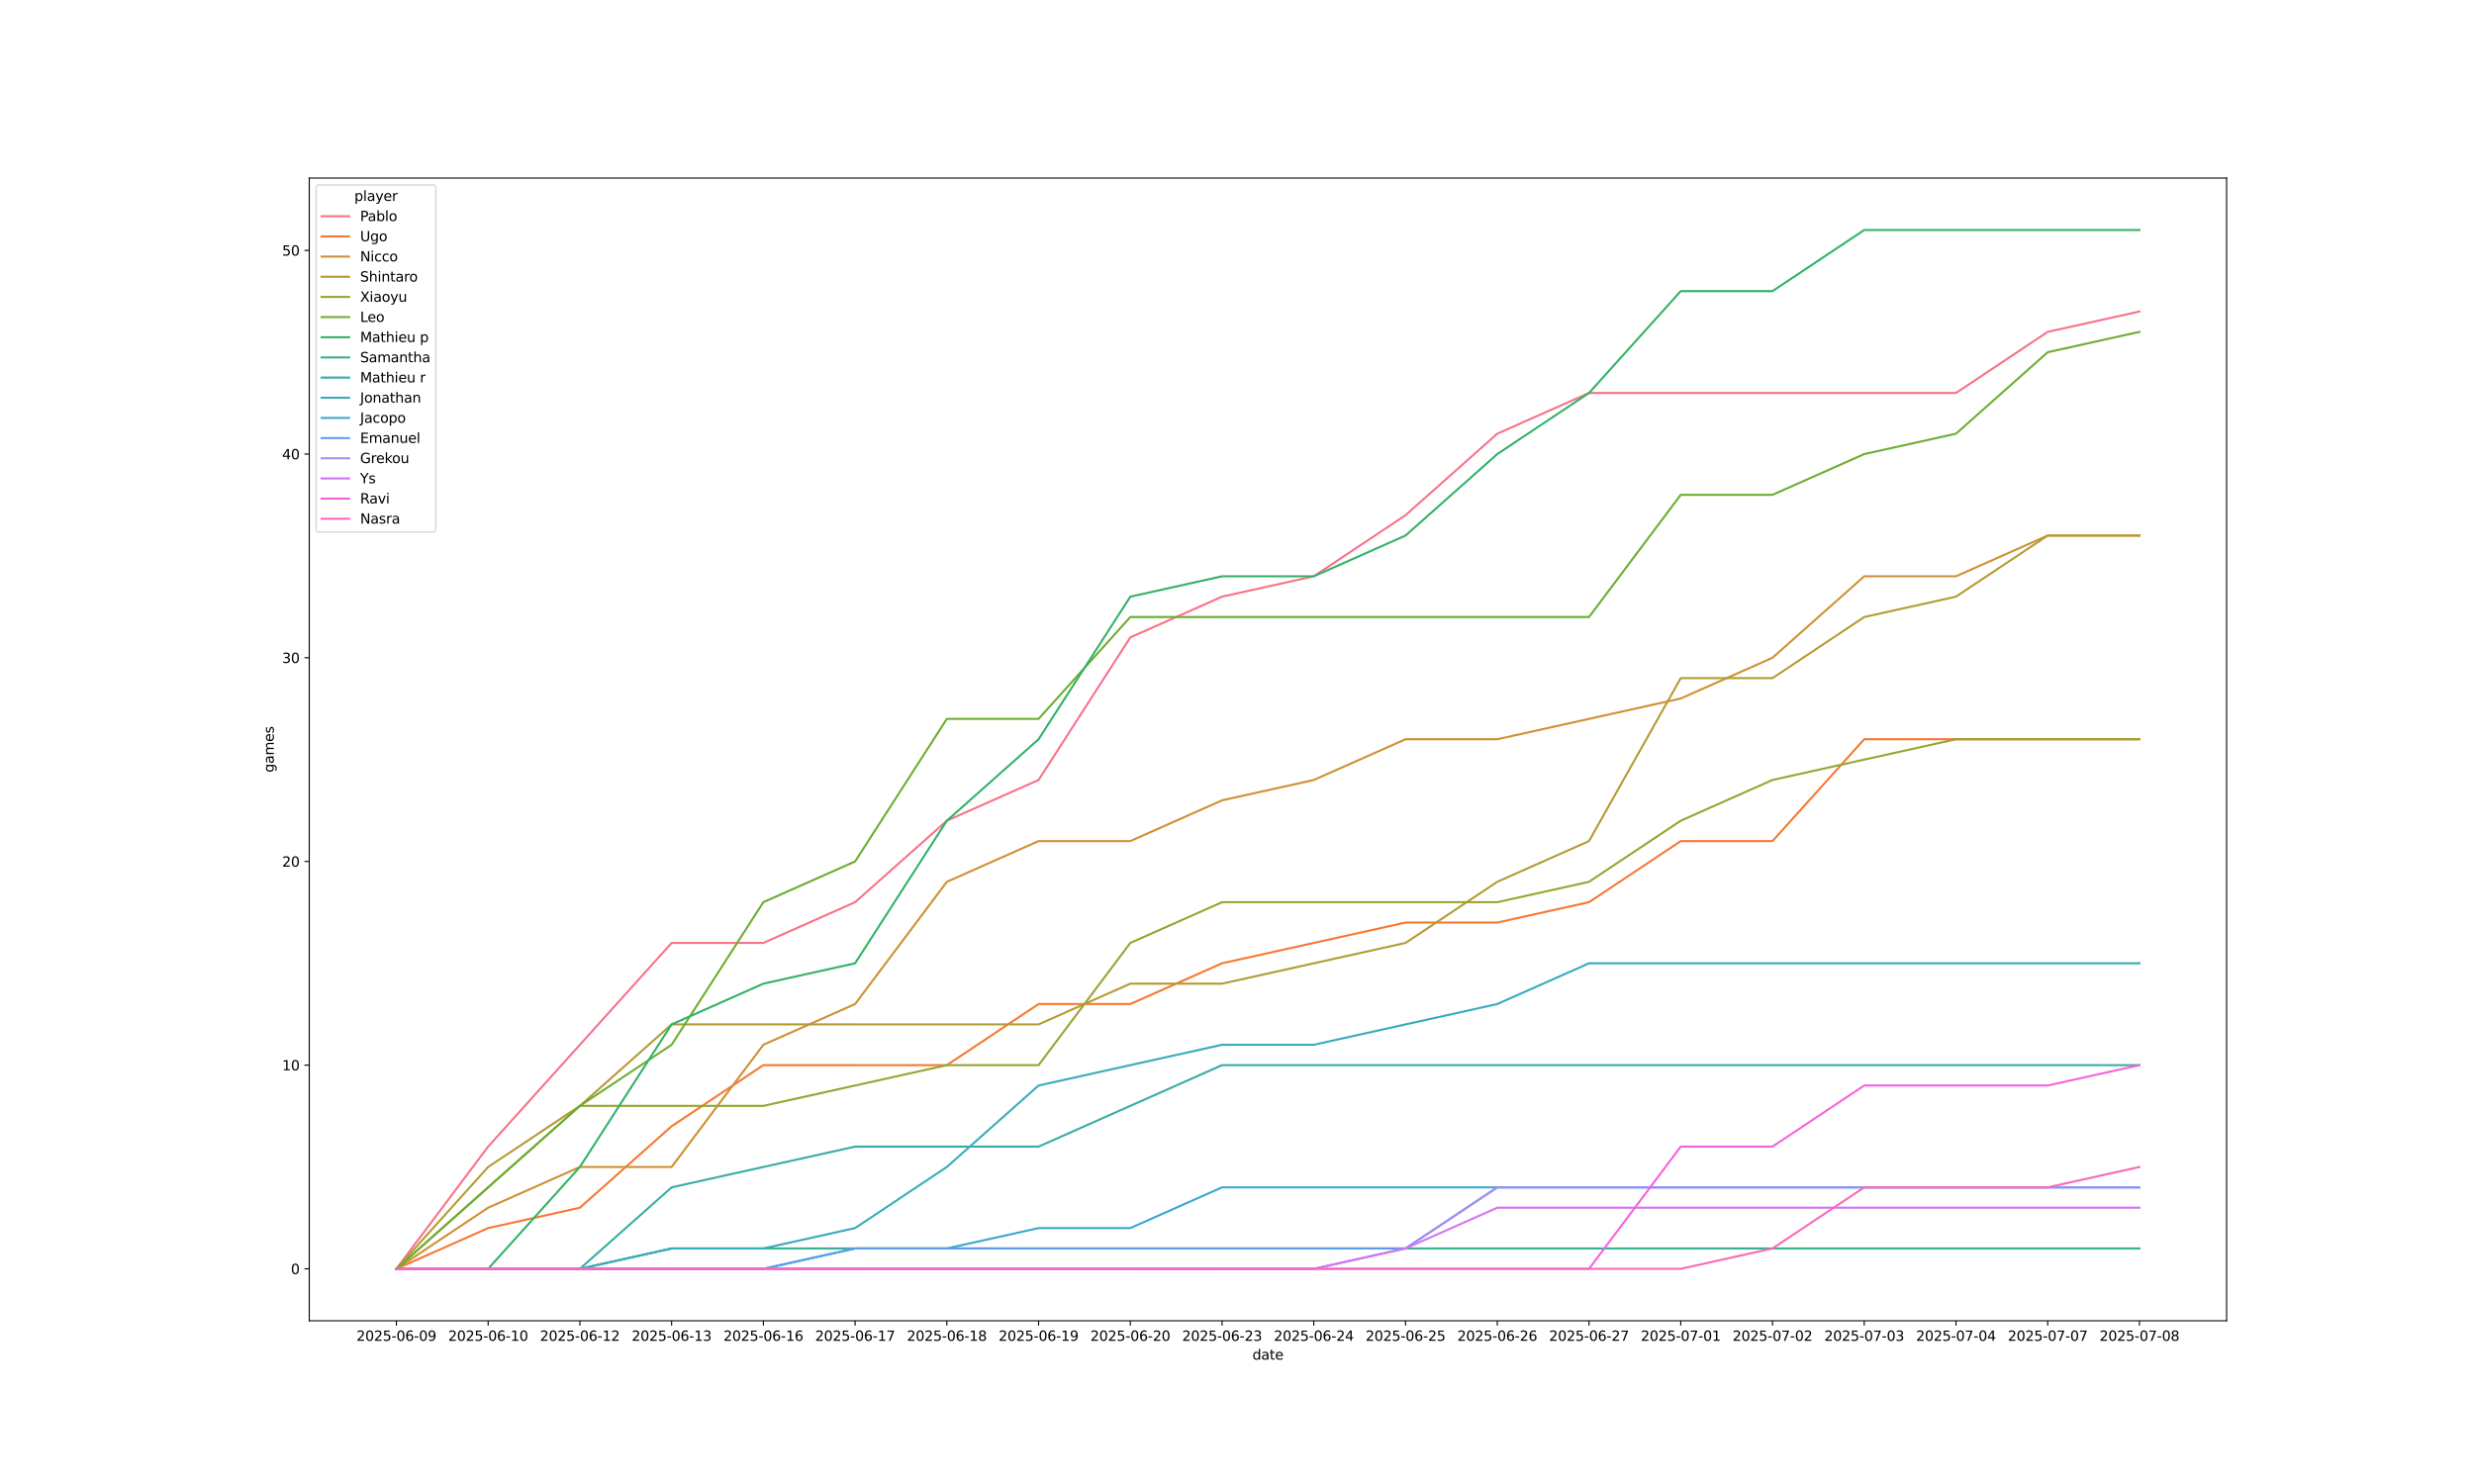 <?xml version="1.0" encoding="utf-8" standalone="no"?>
<!DOCTYPE svg PUBLIC "-//W3C//DTD SVG 1.1//EN"
  "http://www.w3.org/Graphics/SVG/1.1/DTD/svg11.dtd">
<svg xmlns:xlink="http://www.w3.org/1999/xlink" width="1800pt" height="1080pt" viewBox="0 0 1800 1080" xmlns="http://www.w3.org/2000/svg" version="1.1">
 <defs>
  <style type="text/css">*{stroke-linejoin: round; stroke-linecap: butt}</style>
 </defs>
 <g id="figure_1">
  <g id="patch_1">
   <path d="M 0 1080 
L 1800 1080 
L 1800 0 
L 0 0 
z
" style="fill: #ffffff"/>
  </g>
  <g id="axes_1">
   <g id="patch_2">
    <path d="M 225 961.2 
L 1620 961.2 
L 1620 129.6 
L 225 129.6 
z
" style="fill: #ffffff"/>
   </g>
   <g id="PolyCollection_1">
    <path d="M 488.648 686.224 
L 488.648 686.224 
L 555.395 686.224 
L 622.141 656.576 
L 622.141 656.576 
L 622.141 656.576 
L 555.395 686.224 
L 488.648 686.224 
z
" clip-path="url(#pc70465f1c8)" style="fill: #f77189; fill-opacity: 0.2; stroke: #f77189; stroke-opacity: 0.2"/>
    <path d="M 822.38 463.871 
L 822.38 463.871 
L 889.127 434.224 
L 889.127 434.224 
L 889.127 434.224 
L 822.38 463.871 
z
" clip-path="url(#pc70465f1c8)" style="fill: #f77189; fill-opacity: 0.2; stroke: #f77189; stroke-opacity: 0.2"/>
    <path d="M 1022.62 374.929 
L 1022.62 374.929 
L 1022.62 374.929 
L 1022.62 374.929 
z
" clip-path="url(#pc70465f1c8)" style="fill: #f77189; fill-opacity: 0.2; stroke: #f77189; stroke-opacity: 0.2"/>
    <path d="M 1222.859 285.988 
L 1222.859 285.988 
L 1222.859 285.988 
L 1222.859 285.988 
z
" clip-path="url(#pc70465f1c8)" style="fill: #f77189; fill-opacity: 0.2; stroke: #f77189; stroke-opacity: 0.2"/>
    <path d="M 1356.352 285.988 
L 1356.352 285.988 
L 1356.352 285.988 
L 1356.352 285.988 
z
" clip-path="url(#pc70465f1c8)" style="fill: #f77189; fill-opacity: 0.2; stroke: #f77189; stroke-opacity: 0.2"/>
   </g>
   <g id="PolyCollection_2">
    <path d="M 488.648 819.635 
L 488.648 819.635 
L 555.395 775.165 
L 622.141 775.165 
L 622.141 775.165 
L 622.141 775.165 
L 555.395 775.165 
L 488.648 819.635 
z
" clip-path="url(#pc70465f1c8)" style="fill: #f77732; fill-opacity: 0.2; stroke: #f77732; stroke-opacity: 0.2"/>
    <path d="M 822.38 730.694 
L 822.38 730.694 
L 889.127 701.047 
L 889.127 701.047 
L 889.127 701.047 
L 822.38 730.694 
z
" clip-path="url(#pc70465f1c8)" style="fill: #f77732; fill-opacity: 0.2; stroke: #f77732; stroke-opacity: 0.2"/>
    <path d="M 1022.62 671.4 
L 1022.62 671.4 
L 1022.62 671.4 
L 1022.62 671.4 
z
" clip-path="url(#pc70465f1c8)" style="fill: #f77732; fill-opacity: 0.2; stroke: #f77732; stroke-opacity: 0.2"/>
    <path d="M 1222.859 612.106 
L 1222.859 612.106 
L 1222.859 612.106 
L 1222.859 612.106 
z
" clip-path="url(#pc70465f1c8)" style="fill: #f77732; fill-opacity: 0.2; stroke: #f77732; stroke-opacity: 0.2"/>
    <path d="M 1356.352 537.988 
L 1356.352 537.988 
L 1356.352 537.988 
L 1356.352 537.988 
z
" clip-path="url(#pc70465f1c8)" style="fill: #f77732; fill-opacity: 0.2; stroke: #f77732; stroke-opacity: 0.2"/>
   </g>
   <g id="PolyCollection_3">
    <path d="M 488.648 849.282 
L 488.648 849.282 
L 555.395 760.341 
L 622.141 730.694 
L 622.141 730.694 
L 622.141 730.694 
L 555.395 760.341 
L 488.648 849.282 
z
" clip-path="url(#pc70465f1c8)" style="fill: #ce9032; fill-opacity: 0.2; stroke: #ce9032; stroke-opacity: 0.2"/>
    <path d="M 822.38 612.106 
L 822.38 612.106 
L 889.127 582.459 
L 889.127 582.459 
L 889.127 582.459 
L 822.38 612.106 
z
" clip-path="url(#pc70465f1c8)" style="fill: #ce9032; fill-opacity: 0.2; stroke: #ce9032; stroke-opacity: 0.2"/>
    <path d="M 1022.62 537.988 
L 1022.62 537.988 
L 1022.62 537.988 
L 1022.62 537.988 
z
" clip-path="url(#pc70465f1c8)" style="fill: #ce9032; fill-opacity: 0.2; stroke: #ce9032; stroke-opacity: 0.2"/>
    <path d="M 1222.859 508.341 
L 1222.859 508.341 
L 1222.859 508.341 
L 1222.859 508.341 
z
" clip-path="url(#pc70465f1c8)" style="fill: #ce9032; fill-opacity: 0.2; stroke: #ce9032; stroke-opacity: 0.2"/>
    <path d="M 1356.352 419.4 
L 1356.352 419.4 
L 1356.352 419.4 
L 1356.352 419.4 
z
" clip-path="url(#pc70465f1c8)" style="fill: #ce9032; fill-opacity: 0.2; stroke: #ce9032; stroke-opacity: 0.2"/>
   </g>
   <g id="PolyCollection_4">
    <path d="M 488.648 745.518 
L 488.648 745.518 
L 555.395 745.518 
L 622.141 745.518 
L 622.141 745.518 
L 622.141 745.518 
L 555.395 745.518 
L 488.648 745.518 
z
" clip-path="url(#pc70465f1c8)" style="fill: #b39b32; fill-opacity: 0.2; stroke: #b39b32; stroke-opacity: 0.2"/>
    <path d="M 822.38 715.871 
L 822.38 715.871 
L 889.127 715.871 
L 889.127 715.871 
L 889.127 715.871 
L 822.38 715.871 
z
" clip-path="url(#pc70465f1c8)" style="fill: #b39b32; fill-opacity: 0.2; stroke: #b39b32; stroke-opacity: 0.2"/>
    <path d="M 1022.62 686.224 
L 1022.62 686.224 
L 1022.62 686.224 
L 1022.62 686.224 
z
" clip-path="url(#pc70465f1c8)" style="fill: #b39b32; fill-opacity: 0.2; stroke: #b39b32; stroke-opacity: 0.2"/>
    <path d="M 1222.859 493.518 
L 1222.859 493.518 
L 1222.859 493.518 
L 1222.859 493.518 
z
" clip-path="url(#pc70465f1c8)" style="fill: #b39b32; fill-opacity: 0.2; stroke: #b39b32; stroke-opacity: 0.2"/>
    <path d="M 1356.352 449.047 
L 1356.352 449.047 
L 1356.352 449.047 
L 1356.352 449.047 
z
" clip-path="url(#pc70465f1c8)" style="fill: #b39b32; fill-opacity: 0.2; stroke: #b39b32; stroke-opacity: 0.2"/>
   </g>
   <g id="PolyCollection_5">
    <path d="M 488.648 804.812 
L 488.648 804.812 
L 555.395 804.812 
L 622.141 789.988 
L 622.141 789.988 
L 622.141 789.988 
L 555.395 804.812 
L 488.648 804.812 
z
" clip-path="url(#pc70465f1c8)" style="fill: #97a431; fill-opacity: 0.2; stroke: #97a431; stroke-opacity: 0.2"/>
    <path d="M 822.38 686.224 
L 822.38 686.224 
L 889.127 656.576 
L 889.127 656.576 
L 889.127 656.576 
L 822.38 686.224 
z
" clip-path="url(#pc70465f1c8)" style="fill: #97a431; fill-opacity: 0.2; stroke: #97a431; stroke-opacity: 0.2"/>
    <path d="M 1022.62 656.576 
L 1022.62 656.576 
L 1022.62 656.576 
L 1022.62 656.576 
z
" clip-path="url(#pc70465f1c8)" style="fill: #97a431; fill-opacity: 0.2; stroke: #97a431; stroke-opacity: 0.2"/>
    <path d="M 1222.859 597.282 
L 1222.859 597.282 
L 1222.859 597.282 
L 1222.859 597.282 
z
" clip-path="url(#pc70465f1c8)" style="fill: #97a431; fill-opacity: 0.2; stroke: #97a431; stroke-opacity: 0.2"/>
    <path d="M 1356.352 552.812 
L 1356.352 552.812 
L 1356.352 552.812 
L 1356.352 552.812 
z
" clip-path="url(#pc70465f1c8)" style="fill: #97a431; fill-opacity: 0.2; stroke: #97a431; stroke-opacity: 0.2"/>
   </g>
   <g id="PolyCollection_6">
    <path d="M 488.648 760.341 
L 488.648 760.341 
L 555.395 656.576 
L 622.141 626.929 
L 622.141 626.929 
L 622.141 626.929 
L 555.395 656.576 
L 488.648 760.341 
z
" clip-path="url(#pc70465f1c8)" style="fill: #6cad31; fill-opacity: 0.2; stroke: #6cad31; stroke-opacity: 0.2"/>
    <path d="M 822.38 449.047 
L 822.38 449.047 
L 889.127 449.047 
L 889.127 449.047 
L 889.127 449.047 
L 822.38 449.047 
z
" clip-path="url(#pc70465f1c8)" style="fill: #6cad31; fill-opacity: 0.2; stroke: #6cad31; stroke-opacity: 0.2"/>
    <path d="M 1022.62 449.047 
L 1022.62 449.047 
L 1022.62 449.047 
L 1022.62 449.047 
z
" clip-path="url(#pc70465f1c8)" style="fill: #6cad31; fill-opacity: 0.2; stroke: #6cad31; stroke-opacity: 0.2"/>
    <path d="M 1222.859 360.106 
L 1222.859 360.106 
L 1222.859 360.106 
L 1222.859 360.106 
z
" clip-path="url(#pc70465f1c8)" style="fill: #6cad31; fill-opacity: 0.2; stroke: #6cad31; stroke-opacity: 0.2"/>
    <path d="M 1356.352 330.459 
L 1356.352 330.459 
L 1356.352 330.459 
L 1356.352 330.459 
z
" clip-path="url(#pc70465f1c8)" style="fill: #6cad31; fill-opacity: 0.2; stroke: #6cad31; stroke-opacity: 0.2"/>
   </g>
   <g id="PolyCollection_7">
    <path d="M 488.648 745.518 
L 488.648 745.518 
L 555.395 715.871 
L 622.141 701.047 
L 622.141 701.047 
L 622.141 701.047 
L 555.395 715.871 
L 488.648 745.518 
z
" clip-path="url(#pc70465f1c8)" style="fill: #32b166; fill-opacity: 0.2; stroke: #32b166; stroke-opacity: 0.2"/>
    <path d="M 822.38 434.224 
L 822.38 434.224 
L 889.127 419.4 
L 889.127 419.4 
L 889.127 419.4 
L 822.38 434.224 
z
" clip-path="url(#pc70465f1c8)" style="fill: #32b166; fill-opacity: 0.2; stroke: #32b166; stroke-opacity: 0.2"/>
    <path d="M 1022.62 389.753 
L 1022.62 389.753 
L 1022.62 389.753 
L 1022.62 389.753 
z
" clip-path="url(#pc70465f1c8)" style="fill: #32b166; fill-opacity: 0.2; stroke: #32b166; stroke-opacity: 0.2"/>
    <path d="M 1222.859 211.871 
L 1222.859 211.871 
L 1222.859 211.871 
L 1222.859 211.871 
z
" clip-path="url(#pc70465f1c8)" style="fill: #32b166; fill-opacity: 0.2; stroke: #32b166; stroke-opacity: 0.2"/>
    <path d="M 1356.352 167.4 
L 1356.352 167.4 
L 1356.352 167.4 
L 1356.352 167.4 
z
" clip-path="url(#pc70465f1c8)" style="fill: #32b166; fill-opacity: 0.2; stroke: #32b166; stroke-opacity: 0.2"/>
   </g>
   <g id="PolyCollection_8">
    <path d="M 488.648 908.576 
L 488.648 908.576 
L 555.395 908.576 
L 622.141 908.576 
L 622.141 908.576 
L 622.141 908.576 
L 555.395 908.576 
L 488.648 908.576 
z
" clip-path="url(#pc70465f1c8)" style="fill: #34af8e; fill-opacity: 0.2; stroke: #34af8e; stroke-opacity: 0.2"/>
    <path d="M 822.38 908.576 
L 822.38 908.576 
L 889.127 908.576 
L 889.127 908.576 
L 889.127 908.576 
L 822.38 908.576 
z
" clip-path="url(#pc70465f1c8)" style="fill: #34af8e; fill-opacity: 0.2; stroke: #34af8e; stroke-opacity: 0.2"/>
    <path d="M 1022.62 908.576 
L 1022.62 908.576 
L 1022.62 908.576 
L 1022.62 908.576 
z
" clip-path="url(#pc70465f1c8)" style="fill: #34af8e; fill-opacity: 0.2; stroke: #34af8e; stroke-opacity: 0.2"/>
    <path d="M 1222.859 908.576 
L 1222.859 908.576 
L 1222.859 908.576 
L 1222.859 908.576 
z
" clip-path="url(#pc70465f1c8)" style="fill: #34af8e; fill-opacity: 0.2; stroke: #34af8e; stroke-opacity: 0.2"/>
    <path d="M 1356.352 908.576 
L 1356.352 908.576 
L 1356.352 908.576 
L 1356.352 908.576 
z
" clip-path="url(#pc70465f1c8)" style="fill: #34af8e; fill-opacity: 0.2; stroke: #34af8e; stroke-opacity: 0.2"/>
   </g>
   <g id="PolyCollection_9">
    <path d="M 488.648 864.106 
L 488.648 864.106 
L 555.395 849.282 
L 622.141 834.459 
L 622.141 834.459 
L 622.141 834.459 
L 555.395 849.282 
L 488.648 864.106 
z
" clip-path="url(#pc70465f1c8)" style="fill: #36ada4; fill-opacity: 0.2; stroke: #36ada4; stroke-opacity: 0.2"/>
    <path d="M 822.38 804.812 
L 822.38 804.812 
L 889.127 775.165 
L 889.127 775.165 
L 889.127 775.165 
L 822.38 804.812 
z
" clip-path="url(#pc70465f1c8)" style="fill: #36ada4; fill-opacity: 0.2; stroke: #36ada4; stroke-opacity: 0.2"/>
    <path d="M 1022.62 775.165 
L 1022.62 775.165 
L 1022.62 775.165 
L 1022.62 775.165 
z
" clip-path="url(#pc70465f1c8)" style="fill: #36ada4; fill-opacity: 0.2; stroke: #36ada4; stroke-opacity: 0.2"/>
    <path d="M 1222.859 775.165 
L 1222.859 775.165 
L 1222.859 775.165 
L 1222.859 775.165 
z
" clip-path="url(#pc70465f1c8)" style="fill: #36ada4; fill-opacity: 0.2; stroke: #36ada4; stroke-opacity: 0.2"/>
    <path d="M 1356.352 775.165 
L 1356.352 775.165 
L 1356.352 775.165 
L 1356.352 775.165 
z
" clip-path="url(#pc70465f1c8)" style="fill: #36ada4; fill-opacity: 0.2; stroke: #36ada4; stroke-opacity: 0.2"/>
   </g>
   <g id="PolyCollection_10">
    <path d="M 488.648 908.576 
L 488.648 908.576 
L 555.395 908.576 
L 622.141 893.753 
L 622.141 893.753 
L 622.141 893.753 
L 555.395 908.576 
L 488.648 908.576 
z
" clip-path="url(#pc70465f1c8)" style="fill: #37abb8; fill-opacity: 0.2; stroke: #37abb8; stroke-opacity: 0.2"/>
    <path d="M 822.38 775.165 
L 822.38 775.165 
L 889.127 760.341 
L 889.127 760.341 
L 889.127 760.341 
L 822.38 775.165 
z
" clip-path="url(#pc70465f1c8)" style="fill: #37abb8; fill-opacity: 0.2; stroke: #37abb8; stroke-opacity: 0.2"/>
    <path d="M 1022.62 745.518 
L 1022.62 745.518 
L 1022.62 745.518 
L 1022.62 745.518 
z
" clip-path="url(#pc70465f1c8)" style="fill: #37abb8; fill-opacity: 0.2; stroke: #37abb8; stroke-opacity: 0.2"/>
    <path d="M 1222.859 701.047 
L 1222.859 701.047 
L 1222.859 701.047 
L 1222.859 701.047 
z
" clip-path="url(#pc70465f1c8)" style="fill: #37abb8; fill-opacity: 0.2; stroke: #37abb8; stroke-opacity: 0.2"/>
    <path d="M 1356.352 701.047 
L 1356.352 701.047 
L 1356.352 701.047 
L 1356.352 701.047 
z
" clip-path="url(#pc70465f1c8)" style="fill: #37abb8; fill-opacity: 0.2; stroke: #37abb8; stroke-opacity: 0.2"/>
   </g>
   <g id="PolyCollection_11">
    <path d="M 488.648 923.4 
L 488.648 923.4 
L 555.395 923.4 
L 622.141 908.576 
L 622.141 908.576 
L 622.141 908.576 
L 555.395 923.4 
L 488.648 923.4 
z
" clip-path="url(#pc70465f1c8)" style="fill: #39a7d0; fill-opacity: 0.2; stroke: #39a7d0; stroke-opacity: 0.2"/>
    <path d="M 822.38 893.753 
L 822.38 893.753 
L 889.127 864.106 
L 889.127 864.106 
L 889.127 864.106 
L 822.38 893.753 
z
" clip-path="url(#pc70465f1c8)" style="fill: #39a7d0; fill-opacity: 0.2; stroke: #39a7d0; stroke-opacity: 0.2"/>
    <path d="M 1022.62 864.106 
L 1022.62 864.106 
L 1022.62 864.106 
L 1022.62 864.106 
z
" clip-path="url(#pc70465f1c8)" style="fill: #39a7d0; fill-opacity: 0.2; stroke: #39a7d0; stroke-opacity: 0.2"/>
    <path d="M 1222.859 864.106 
L 1222.859 864.106 
L 1222.859 864.106 
L 1222.859 864.106 
z
" clip-path="url(#pc70465f1c8)" style="fill: #39a7d0; fill-opacity: 0.2; stroke: #39a7d0; stroke-opacity: 0.2"/>
    <path d="M 1356.352 864.106 
L 1356.352 864.106 
L 1356.352 864.106 
L 1356.352 864.106 
z
" clip-path="url(#pc70465f1c8)" style="fill: #39a7d0; fill-opacity: 0.2; stroke: #39a7d0; stroke-opacity: 0.2"/>
   </g>
   <g id="PolyCollection_12">
    <path d="M 488.648 923.4 
L 488.648 923.4 
L 555.395 923.4 
L 622.141 908.576 
L 622.141 908.576 
L 622.141 908.576 
L 555.395 923.4 
L 488.648 923.4 
z
" clip-path="url(#pc70465f1c8)" style="fill: #5a9ef4; fill-opacity: 0.2; stroke: #5a9ef4; stroke-opacity: 0.2"/>
    <path d="M 822.38 908.576 
L 822.38 908.576 
L 889.127 908.576 
L 889.127 908.576 
L 889.127 908.576 
L 822.38 908.576 
z
" clip-path="url(#pc70465f1c8)" style="fill: #5a9ef4; fill-opacity: 0.2; stroke: #5a9ef4; stroke-opacity: 0.2"/>
    <path d="M 1022.62 908.576 
L 1022.62 908.576 
L 1022.62 908.576 
L 1022.62 908.576 
z
" clip-path="url(#pc70465f1c8)" style="fill: #5a9ef4; fill-opacity: 0.2; stroke: #5a9ef4; stroke-opacity: 0.2"/>
    <path d="M 1222.859 864.106 
L 1222.859 864.106 
L 1222.859 864.106 
L 1222.859 864.106 
z
" clip-path="url(#pc70465f1c8)" style="fill: #5a9ef4; fill-opacity: 0.2; stroke: #5a9ef4; stroke-opacity: 0.2"/>
    <path d="M 1356.352 864.106 
L 1356.352 864.106 
L 1356.352 864.106 
L 1356.352 864.106 
z
" clip-path="url(#pc70465f1c8)" style="fill: #5a9ef4; fill-opacity: 0.2; stroke: #5a9ef4; stroke-opacity: 0.2"/>
   </g>
   <g id="PolyCollection_13">
    <path d="M 488.648 923.4 
L 488.648 923.4 
L 555.395 923.4 
L 622.141 923.4 
L 622.141 923.4 
L 622.141 923.4 
L 555.395 923.4 
L 488.648 923.4 
z
" clip-path="url(#pc70465f1c8)" style="fill: #a48cf4; fill-opacity: 0.2; stroke: #a48cf4; stroke-opacity: 0.2"/>
    <path d="M 822.38 923.4 
L 822.38 923.4 
L 889.127 923.4 
L 889.127 923.4 
L 889.127 923.4 
L 822.38 923.4 
z
" clip-path="url(#pc70465f1c8)" style="fill: #a48cf4; fill-opacity: 0.2; stroke: #a48cf4; stroke-opacity: 0.2"/>
    <path d="M 1022.62 908.576 
L 1022.62 908.576 
L 1022.62 908.576 
L 1022.62 908.576 
z
" clip-path="url(#pc70465f1c8)" style="fill: #a48cf4; fill-opacity: 0.2; stroke: #a48cf4; stroke-opacity: 0.2"/>
    <path d="M 1222.859 864.106 
L 1222.859 864.106 
L 1222.859 864.106 
L 1222.859 864.106 
z
" clip-path="url(#pc70465f1c8)" style="fill: #a48cf4; fill-opacity: 0.2; stroke: #a48cf4; stroke-opacity: 0.2"/>
    <path d="M 1356.352 864.106 
L 1356.352 864.106 
L 1356.352 864.106 
L 1356.352 864.106 
z
" clip-path="url(#pc70465f1c8)" style="fill: #a48cf4; fill-opacity: 0.2; stroke: #a48cf4; stroke-opacity: 0.2"/>
   </g>
   <g id="PolyCollection_14">
    <path d="M 488.648 923.4 
L 488.648 923.4 
L 555.395 923.4 
L 622.141 923.4 
L 622.141 923.4 
L 622.141 923.4 
L 555.395 923.4 
L 488.648 923.4 
z
" clip-path="url(#pc70465f1c8)" style="fill: #d673f4; fill-opacity: 0.2; stroke: #d673f4; stroke-opacity: 0.2"/>
    <path d="M 822.38 923.4 
L 822.38 923.4 
L 889.127 923.4 
L 889.127 923.4 
L 889.127 923.4 
L 822.38 923.4 
z
" clip-path="url(#pc70465f1c8)" style="fill: #d673f4; fill-opacity: 0.2; stroke: #d673f4; stroke-opacity: 0.2"/>
    <path d="M 1022.62 908.576 
L 1022.62 908.576 
L 1022.62 908.576 
L 1022.62 908.576 
z
" clip-path="url(#pc70465f1c8)" style="fill: #d673f4; fill-opacity: 0.2; stroke: #d673f4; stroke-opacity: 0.2"/>
    <path d="M 1222.859 878.929 
L 1222.859 878.929 
L 1222.859 878.929 
L 1222.859 878.929 
z
" clip-path="url(#pc70465f1c8)" style="fill: #d673f4; fill-opacity: 0.2; stroke: #d673f4; stroke-opacity: 0.2"/>
    <path d="M 1356.352 878.929 
L 1356.352 878.929 
L 1356.352 878.929 
L 1356.352 878.929 
z
" clip-path="url(#pc70465f1c8)" style="fill: #d673f4; fill-opacity: 0.2; stroke: #d673f4; stroke-opacity: 0.2"/>
   </g>
   <g id="PolyCollection_15">
    <path d="M 488.648 923.4 
L 488.648 923.4 
L 555.395 923.4 
L 622.141 923.4 
L 622.141 923.4 
L 622.141 923.4 
L 555.395 923.4 
L 488.648 923.4 
z
" clip-path="url(#pc70465f1c8)" style="fill: #f561dd; fill-opacity: 0.2; stroke: #f561dd; stroke-opacity: 0.2"/>
    <path d="M 822.38 923.4 
L 822.38 923.4 
L 889.127 923.4 
L 889.127 923.4 
L 889.127 923.4 
L 822.38 923.4 
z
" clip-path="url(#pc70465f1c8)" style="fill: #f561dd; fill-opacity: 0.2; stroke: #f561dd; stroke-opacity: 0.2"/>
    <path d="M 1022.62 923.4 
L 1022.62 923.4 
L 1022.62 923.4 
L 1022.62 923.4 
z
" clip-path="url(#pc70465f1c8)" style="fill: #f561dd; fill-opacity: 0.2; stroke: #f561dd; stroke-opacity: 0.2"/>
    <path d="M 1222.859 834.459 
L 1222.859 834.459 
L 1222.859 834.459 
L 1222.859 834.459 
z
" clip-path="url(#pc70465f1c8)" style="fill: #f561dd; fill-opacity: 0.2; stroke: #f561dd; stroke-opacity: 0.2"/>
    <path d="M 1356.352 789.988 
L 1356.352 789.988 
L 1356.352 789.988 
L 1356.352 789.988 
z
" clip-path="url(#pc70465f1c8)" style="fill: #f561dd; fill-opacity: 0.2; stroke: #f561dd; stroke-opacity: 0.2"/>
   </g>
   <g id="PolyCollection_16">
    <path d="M 488.648 923.4 
L 488.648 923.4 
L 555.395 923.4 
L 622.141 923.4 
L 622.141 923.4 
L 622.141 923.4 
L 555.395 923.4 
L 488.648 923.4 
z
" clip-path="url(#pc70465f1c8)" style="fill: #f66ab5; fill-opacity: 0.2; stroke: #f66ab5; stroke-opacity: 0.2"/>
    <path d="M 822.38 923.4 
L 822.38 923.4 
L 889.127 923.4 
L 889.127 923.4 
L 889.127 923.4 
L 822.38 923.4 
z
" clip-path="url(#pc70465f1c8)" style="fill: #f66ab5; fill-opacity: 0.2; stroke: #f66ab5; stroke-opacity: 0.2"/>
    <path d="M 1022.62 923.4 
L 1022.62 923.4 
L 1022.62 923.4 
L 1022.62 923.4 
z
" clip-path="url(#pc70465f1c8)" style="fill: #f66ab5; fill-opacity: 0.2; stroke: #f66ab5; stroke-opacity: 0.2"/>
    <path d="M 1222.859 923.4 
L 1222.859 923.4 
L 1222.859 923.4 
L 1222.859 923.4 
z
" clip-path="url(#pc70465f1c8)" style="fill: #f66ab5; fill-opacity: 0.2; stroke: #f66ab5; stroke-opacity: 0.2"/>
    <path d="M 1356.352 864.106 
L 1356.352 864.106 
L 1356.352 864.106 
L 1356.352 864.106 
z
" clip-path="url(#pc70465f1c8)" style="fill: #f66ab5; fill-opacity: 0.2; stroke: #f66ab5; stroke-opacity: 0.2"/>
   </g>
   <g id="matplotlib.axis_1">
    <g id="xtick_1">
     <g id="line2d_1">
      <defs>
       <path id="m578ce4b30e" d="M 0 0 
L 0 3.5 
" style="stroke: #000000; stroke-width: 0.8"/>
      </defs>
      <g>
       <use xlink:href="#m578ce4b30e" x="288.409" y="961.2" style="stroke: #000000; stroke-width: 0.8"/>
      </g>
     </g>
     <g id="text_1">
      <!-- 2025-06-09 -->
      <g transform="translate(259.351 975.798)scale(0.1 -0.1)">
       <defs>
        <path id="DejaVuSans-32" d="M 1228 531 
L 3431 531 
L 3431 0 
L 469 0 
L 469 531 
Q 828 903 1448 1529 
Q 2069 2156 2228 2338 
Q 2531 2678 2651 2914 
Q 2772 3150 2772 3378 
Q 2772 3750 2511 3984 
Q 2250 4219 1831 4219 
Q 1534 4219 1204 4116 
Q 875 4013 500 3803 
L 500 4441 
Q 881 4594 1212 4672 
Q 1544 4750 1819 4750 
Q 2544 4750 2975 4387 
Q 3406 4025 3406 3419 
Q 3406 3131 3298 2873 
Q 3191 2616 2906 2266 
Q 2828 2175 2409 1742 
Q 1991 1309 1228 531 
z
" transform="scale(0.016)"/>
        <path id="DejaVuSans-30" d="M 2034 4250 
Q 1547 4250 1301 3770 
Q 1056 3291 1056 2328 
Q 1056 1369 1301 889 
Q 1547 409 2034 409 
Q 2525 409 2770 889 
Q 3016 1369 3016 2328 
Q 3016 3291 2770 3770 
Q 2525 4250 2034 4250 
z
M 2034 4750 
Q 2819 4750 3233 4129 
Q 3647 3509 3647 2328 
Q 3647 1150 3233 529 
Q 2819 -91 2034 -91 
Q 1250 -91 836 529 
Q 422 1150 422 2328 
Q 422 3509 836 4129 
Q 1250 4750 2034 4750 
z
" transform="scale(0.016)"/>
        <path id="DejaVuSans-35" d="M 691 4666 
L 3169 4666 
L 3169 4134 
L 1269 4134 
L 1269 2991 
Q 1406 3038 1543 3061 
Q 1681 3084 1819 3084 
Q 2600 3084 3056 2656 
Q 3513 2228 3513 1497 
Q 3513 744 3044 326 
Q 2575 -91 1722 -91 
Q 1428 -91 1123 -41 
Q 819 9 494 109 
L 494 744 
Q 775 591 1075 516 
Q 1375 441 1709 441 
Q 2250 441 2565 725 
Q 2881 1009 2881 1497 
Q 2881 1984 2565 2268 
Q 2250 2553 1709 2553 
Q 1456 2553 1204 2497 
Q 953 2441 691 2322 
L 691 4666 
z
" transform="scale(0.016)"/>
        <path id="DejaVuSans-2d" d="M 313 2009 
L 1997 2009 
L 1997 1497 
L 313 1497 
L 313 2009 
z
" transform="scale(0.016)"/>
        <path id="DejaVuSans-36" d="M 2113 2584 
Q 1688 2584 1439 2293 
Q 1191 2003 1191 1497 
Q 1191 994 1439 701 
Q 1688 409 2113 409 
Q 2538 409 2786 701 
Q 3034 994 3034 1497 
Q 3034 2003 2786 2293 
Q 2538 2584 2113 2584 
z
M 3366 4563 
L 3366 3988 
Q 3128 4100 2886 4159 
Q 2644 4219 2406 4219 
Q 1781 4219 1451 3797 
Q 1122 3375 1075 2522 
Q 1259 2794 1537 2939 
Q 1816 3084 2150 3084 
Q 2853 3084 3261 2657 
Q 3669 2231 3669 1497 
Q 3669 778 3244 343 
Q 2819 -91 2113 -91 
Q 1303 -91 875 529 
Q 447 1150 447 2328 
Q 447 3434 972 4092 
Q 1497 4750 2381 4750 
Q 2619 4750 2861 4703 
Q 3103 4656 3366 4563 
z
" transform="scale(0.016)"/>
        <path id="DejaVuSans-39" d="M 703 97 
L 703 672 
Q 941 559 1184 500 
Q 1428 441 1663 441 
Q 2288 441 2617 861 
Q 2947 1281 2994 2138 
Q 2813 1869 2534 1725 
Q 2256 1581 1919 1581 
Q 1219 1581 811 2004 
Q 403 2428 403 3163 
Q 403 3881 828 4315 
Q 1253 4750 1959 4750 
Q 2769 4750 3195 4129 
Q 3622 3509 3622 2328 
Q 3622 1225 3098 567 
Q 2575 -91 1691 -91 
Q 1453 -91 1209 -44 
Q 966 3 703 97 
z
M 1959 2075 
Q 2384 2075 2632 2365 
Q 2881 2656 2881 3163 
Q 2881 3666 2632 3958 
Q 2384 4250 1959 4250 
Q 1534 4250 1286 3958 
Q 1038 3666 1038 3163 
Q 1038 2656 1286 2365 
Q 1534 2075 1959 2075 
z
" transform="scale(0.016)"/>
       </defs>
       <use xlink:href="#DejaVuSans-32"/>
       <use xlink:href="#DejaVuSans-30" x="63.623"/>
       <use xlink:href="#DejaVuSans-32" x="127.246"/>
       <use xlink:href="#DejaVuSans-35" x="190.869"/>
       <use xlink:href="#DejaVuSans-2d" x="254.492"/>
       <use xlink:href="#DejaVuSans-30" x="290.576"/>
       <use xlink:href="#DejaVuSans-36" x="354.199"/>
       <use xlink:href="#DejaVuSans-2d" x="417.822"/>
       <use xlink:href="#DejaVuSans-30" x="453.906"/>
       <use xlink:href="#DejaVuSans-39" x="517.529"/>
      </g>
     </g>
    </g>
    <g id="xtick_2">
     <g id="line2d_2">
      <g>
       <use xlink:href="#m578ce4b30e" x="355.156" y="961.2" style="stroke: #000000; stroke-width: 0.8"/>
      </g>
     </g>
     <g id="text_2">
      <!-- 2025-06-10 -->
      <g transform="translate(326.098 975.798)scale(0.1 -0.1)">
       <defs>
        <path id="DejaVuSans-31" d="M 794 531 
L 1825 531 
L 1825 4091 
L 703 3866 
L 703 4441 
L 1819 4666 
L 2450 4666 
L 2450 531 
L 3481 531 
L 3481 0 
L 794 0 
L 794 531 
z
" transform="scale(0.016)"/>
       </defs>
       <use xlink:href="#DejaVuSans-32"/>
       <use xlink:href="#DejaVuSans-30" x="63.623"/>
       <use xlink:href="#DejaVuSans-32" x="127.246"/>
       <use xlink:href="#DejaVuSans-35" x="190.869"/>
       <use xlink:href="#DejaVuSans-2d" x="254.492"/>
       <use xlink:href="#DejaVuSans-30" x="290.576"/>
       <use xlink:href="#DejaVuSans-36" x="354.199"/>
       <use xlink:href="#DejaVuSans-2d" x="417.822"/>
       <use xlink:href="#DejaVuSans-31" x="453.906"/>
       <use xlink:href="#DejaVuSans-30" x="517.529"/>
      </g>
     </g>
    </g>
    <g id="xtick_3">
     <g id="line2d_3">
      <g>
       <use xlink:href="#m578ce4b30e" x="421.902" y="961.2" style="stroke: #000000; stroke-width: 0.8"/>
      </g>
     </g>
     <g id="text_3">
      <!-- 2025-06-12 -->
      <g transform="translate(392.844 975.798)scale(0.1 -0.1)">
       <use xlink:href="#DejaVuSans-32"/>
       <use xlink:href="#DejaVuSans-30" x="63.623"/>
       <use xlink:href="#DejaVuSans-32" x="127.246"/>
       <use xlink:href="#DejaVuSans-35" x="190.869"/>
       <use xlink:href="#DejaVuSans-2d" x="254.492"/>
       <use xlink:href="#DejaVuSans-30" x="290.576"/>
       <use xlink:href="#DejaVuSans-36" x="354.199"/>
       <use xlink:href="#DejaVuSans-2d" x="417.822"/>
       <use xlink:href="#DejaVuSans-31" x="453.906"/>
       <use xlink:href="#DejaVuSans-32" x="517.529"/>
      </g>
     </g>
    </g>
    <g id="xtick_4">
     <g id="line2d_4">
      <g>
       <use xlink:href="#m578ce4b30e" x="488.648" y="961.2" style="stroke: #000000; stroke-width: 0.8"/>
      </g>
     </g>
     <g id="text_4">
      <!-- 2025-06-13 -->
      <g transform="translate(459.591 975.798)scale(0.1 -0.1)">
       <defs>
        <path id="DejaVuSans-33" d="M 2597 2516 
Q 3050 2419 3304 2112 
Q 3559 1806 3559 1356 
Q 3559 666 3084 287 
Q 2609 -91 1734 -91 
Q 1441 -91 1130 -33 
Q 819 25 488 141 
L 488 750 
Q 750 597 1062 519 
Q 1375 441 1716 441 
Q 2309 441 2620 675 
Q 2931 909 2931 1356 
Q 2931 1769 2642 2001 
Q 2353 2234 1838 2234 
L 1294 2234 
L 1294 2753 
L 1863 2753 
Q 2328 2753 2575 2939 
Q 2822 3125 2822 3475 
Q 2822 3834 2567 4026 
Q 2313 4219 1838 4219 
Q 1578 4219 1281 4162 
Q 984 4106 628 3988 
L 628 4550 
Q 988 4650 1302 4700 
Q 1616 4750 1894 4750 
Q 2613 4750 3031 4423 
Q 3450 4097 3450 3541 
Q 3450 3153 3228 2886 
Q 3006 2619 2597 2516 
z
" transform="scale(0.016)"/>
       </defs>
       <use xlink:href="#DejaVuSans-32"/>
       <use xlink:href="#DejaVuSans-30" x="63.623"/>
       <use xlink:href="#DejaVuSans-32" x="127.246"/>
       <use xlink:href="#DejaVuSans-35" x="190.869"/>
       <use xlink:href="#DejaVuSans-2d" x="254.492"/>
       <use xlink:href="#DejaVuSans-30" x="290.576"/>
       <use xlink:href="#DejaVuSans-36" x="354.199"/>
       <use xlink:href="#DejaVuSans-2d" x="417.822"/>
       <use xlink:href="#DejaVuSans-31" x="453.906"/>
       <use xlink:href="#DejaVuSans-33" x="517.529"/>
      </g>
     </g>
    </g>
    <g id="xtick_5">
     <g id="line2d_5">
      <g>
       <use xlink:href="#m578ce4b30e" x="555.395" y="961.2" style="stroke: #000000; stroke-width: 0.8"/>
      </g>
     </g>
     <g id="text_5">
      <!-- 2025-06-16 -->
      <g transform="translate(526.337 975.798)scale(0.1 -0.1)">
       <use xlink:href="#DejaVuSans-32"/>
       <use xlink:href="#DejaVuSans-30" x="63.623"/>
       <use xlink:href="#DejaVuSans-32" x="127.246"/>
       <use xlink:href="#DejaVuSans-35" x="190.869"/>
       <use xlink:href="#DejaVuSans-2d" x="254.492"/>
       <use xlink:href="#DejaVuSans-30" x="290.576"/>
       <use xlink:href="#DejaVuSans-36" x="354.199"/>
       <use xlink:href="#DejaVuSans-2d" x="417.822"/>
       <use xlink:href="#DejaVuSans-31" x="453.906"/>
       <use xlink:href="#DejaVuSans-36" x="517.529"/>
      </g>
     </g>
    </g>
    <g id="xtick_6">
     <g id="line2d_6">
      <g>
       <use xlink:href="#m578ce4b30e" x="622.141" y="961.2" style="stroke: #000000; stroke-width: 0.8"/>
      </g>
     </g>
     <g id="text_6">
      <!-- 2025-06-17 -->
      <g transform="translate(593.083 975.798)scale(0.1 -0.1)">
       <defs>
        <path id="DejaVuSans-37" d="M 525 4666 
L 3525 4666 
L 3525 4397 
L 1831 0 
L 1172 0 
L 2766 4134 
L 525 4134 
L 525 4666 
z
" transform="scale(0.016)"/>
       </defs>
       <use xlink:href="#DejaVuSans-32"/>
       <use xlink:href="#DejaVuSans-30" x="63.623"/>
       <use xlink:href="#DejaVuSans-32" x="127.246"/>
       <use xlink:href="#DejaVuSans-35" x="190.869"/>
       <use xlink:href="#DejaVuSans-2d" x="254.492"/>
       <use xlink:href="#DejaVuSans-30" x="290.576"/>
       <use xlink:href="#DejaVuSans-36" x="354.199"/>
       <use xlink:href="#DejaVuSans-2d" x="417.822"/>
       <use xlink:href="#DejaVuSans-31" x="453.906"/>
       <use xlink:href="#DejaVuSans-37" x="517.529"/>
      </g>
     </g>
    </g>
    <g id="xtick_7">
     <g id="line2d_7">
      <g>
       <use xlink:href="#m578ce4b30e" x="688.888" y="961.2" style="stroke: #000000; stroke-width: 0.8"/>
      </g>
     </g>
     <g id="text_7">
      <!-- 2025-06-18 -->
      <g transform="translate(659.83 975.798)scale(0.1 -0.1)">
       <defs>
        <path id="DejaVuSans-38" d="M 2034 2216 
Q 1584 2216 1326 1975 
Q 1069 1734 1069 1313 
Q 1069 891 1326 650 
Q 1584 409 2034 409 
Q 2484 409 2743 651 
Q 3003 894 3003 1313 
Q 3003 1734 2745 1975 
Q 2488 2216 2034 2216 
z
M 1403 2484 
Q 997 2584 770 2862 
Q 544 3141 544 3541 
Q 544 4100 942 4425 
Q 1341 4750 2034 4750 
Q 2731 4750 3128 4425 
Q 3525 4100 3525 3541 
Q 3525 3141 3298 2862 
Q 3072 2584 2669 2484 
Q 3125 2378 3379 2068 
Q 3634 1759 3634 1313 
Q 3634 634 3220 271 
Q 2806 -91 2034 -91 
Q 1263 -91 848 271 
Q 434 634 434 1313 
Q 434 1759 690 2068 
Q 947 2378 1403 2484 
z
M 1172 3481 
Q 1172 3119 1398 2916 
Q 1625 2713 2034 2713 
Q 2441 2713 2670 2916 
Q 2900 3119 2900 3481 
Q 2900 3844 2670 4047 
Q 2441 4250 2034 4250 
Q 1625 4250 1398 4047 
Q 1172 3844 1172 3481 
z
" transform="scale(0.016)"/>
       </defs>
       <use xlink:href="#DejaVuSans-32"/>
       <use xlink:href="#DejaVuSans-30" x="63.623"/>
       <use xlink:href="#DejaVuSans-32" x="127.246"/>
       <use xlink:href="#DejaVuSans-35" x="190.869"/>
       <use xlink:href="#DejaVuSans-2d" x="254.492"/>
       <use xlink:href="#DejaVuSans-30" x="290.576"/>
       <use xlink:href="#DejaVuSans-36" x="354.199"/>
       <use xlink:href="#DejaVuSans-2d" x="417.822"/>
       <use xlink:href="#DejaVuSans-31" x="453.906"/>
       <use xlink:href="#DejaVuSans-38" x="517.529"/>
      </g>
     </g>
    </g>
    <g id="xtick_8">
     <g id="line2d_8">
      <g>
       <use xlink:href="#m578ce4b30e" x="755.634" y="961.2" style="stroke: #000000; stroke-width: 0.8"/>
      </g>
     </g>
     <g id="text_8">
      <!-- 2025-06-19 -->
      <g transform="translate(726.576 975.798)scale(0.1 -0.1)">
       <use xlink:href="#DejaVuSans-32"/>
       <use xlink:href="#DejaVuSans-30" x="63.623"/>
       <use xlink:href="#DejaVuSans-32" x="127.246"/>
       <use xlink:href="#DejaVuSans-35" x="190.869"/>
       <use xlink:href="#DejaVuSans-2d" x="254.492"/>
       <use xlink:href="#DejaVuSans-30" x="290.576"/>
       <use xlink:href="#DejaVuSans-36" x="354.199"/>
       <use xlink:href="#DejaVuSans-2d" x="417.822"/>
       <use xlink:href="#DejaVuSans-31" x="453.906"/>
       <use xlink:href="#DejaVuSans-39" x="517.529"/>
      </g>
     </g>
    </g>
    <g id="xtick_9">
     <g id="line2d_9">
      <g>
       <use xlink:href="#m578ce4b30e" x="822.38" y="961.2" style="stroke: #000000; stroke-width: 0.8"/>
      </g>
     </g>
     <g id="text_9">
      <!-- 2025-06-20 -->
      <g transform="translate(793.323 975.798)scale(0.1 -0.1)">
       <use xlink:href="#DejaVuSans-32"/>
       <use xlink:href="#DejaVuSans-30" x="63.623"/>
       <use xlink:href="#DejaVuSans-32" x="127.246"/>
       <use xlink:href="#DejaVuSans-35" x="190.869"/>
       <use xlink:href="#DejaVuSans-2d" x="254.492"/>
       <use xlink:href="#DejaVuSans-30" x="290.576"/>
       <use xlink:href="#DejaVuSans-36" x="354.199"/>
       <use xlink:href="#DejaVuSans-2d" x="417.822"/>
       <use xlink:href="#DejaVuSans-32" x="453.906"/>
       <use xlink:href="#DejaVuSans-30" x="517.529"/>
      </g>
     </g>
    </g>
    <g id="xtick_10">
     <g id="line2d_10">
      <g>
       <use xlink:href="#m578ce4b30e" x="889.127" y="961.2" style="stroke: #000000; stroke-width: 0.8"/>
      </g>
     </g>
     <g id="text_10">
      <!-- 2025-06-23 -->
      <g transform="translate(860.069 975.798)scale(0.1 -0.1)">
       <use xlink:href="#DejaVuSans-32"/>
       <use xlink:href="#DejaVuSans-30" x="63.623"/>
       <use xlink:href="#DejaVuSans-32" x="127.246"/>
       <use xlink:href="#DejaVuSans-35" x="190.869"/>
       <use xlink:href="#DejaVuSans-2d" x="254.492"/>
       <use xlink:href="#DejaVuSans-30" x="290.576"/>
       <use xlink:href="#DejaVuSans-36" x="354.199"/>
       <use xlink:href="#DejaVuSans-2d" x="417.822"/>
       <use xlink:href="#DejaVuSans-32" x="453.906"/>
       <use xlink:href="#DejaVuSans-33" x="517.529"/>
      </g>
     </g>
    </g>
    <g id="xtick_11">
     <g id="line2d_11">
      <g>
       <use xlink:href="#m578ce4b30e" x="955.873" y="961.2" style="stroke: #000000; stroke-width: 0.8"/>
      </g>
     </g>
     <g id="text_11">
      <!-- 2025-06-24 -->
      <g transform="translate(926.815 975.798)scale(0.1 -0.1)">
       <defs>
        <path id="DejaVuSans-34" d="M 2419 4116 
L 825 1625 
L 2419 1625 
L 2419 4116 
z
M 2253 4666 
L 3047 4666 
L 3047 1625 
L 3713 1625 
L 3713 1100 
L 3047 1100 
L 3047 0 
L 2419 0 
L 2419 1100 
L 313 1100 
L 313 1709 
L 2253 4666 
z
" transform="scale(0.016)"/>
       </defs>
       <use xlink:href="#DejaVuSans-32"/>
       <use xlink:href="#DejaVuSans-30" x="63.623"/>
       <use xlink:href="#DejaVuSans-32" x="127.246"/>
       <use xlink:href="#DejaVuSans-35" x="190.869"/>
       <use xlink:href="#DejaVuSans-2d" x="254.492"/>
       <use xlink:href="#DejaVuSans-30" x="290.576"/>
       <use xlink:href="#DejaVuSans-36" x="354.199"/>
       <use xlink:href="#DejaVuSans-2d" x="417.822"/>
       <use xlink:href="#DejaVuSans-32" x="453.906"/>
       <use xlink:href="#DejaVuSans-34" x="517.529"/>
      </g>
     </g>
    </g>
    <g id="xtick_12">
     <g id="line2d_12">
      <g>
       <use xlink:href="#m578ce4b30e" x="1022.62" y="961.2" style="stroke: #000000; stroke-width: 0.8"/>
      </g>
     </g>
     <g id="text_12">
      <!-- 2025-06-25 -->
      <g transform="translate(993.562 975.798)scale(0.1 -0.1)">
       <use xlink:href="#DejaVuSans-32"/>
       <use xlink:href="#DejaVuSans-30" x="63.623"/>
       <use xlink:href="#DejaVuSans-32" x="127.246"/>
       <use xlink:href="#DejaVuSans-35" x="190.869"/>
       <use xlink:href="#DejaVuSans-2d" x="254.492"/>
       <use xlink:href="#DejaVuSans-30" x="290.576"/>
       <use xlink:href="#DejaVuSans-36" x="354.199"/>
       <use xlink:href="#DejaVuSans-2d" x="417.822"/>
       <use xlink:href="#DejaVuSans-32" x="453.906"/>
       <use xlink:href="#DejaVuSans-35" x="517.529"/>
      </g>
     </g>
    </g>
    <g id="xtick_13">
     <g id="line2d_13">
      <g>
       <use xlink:href="#m578ce4b30e" x="1089.366" y="961.2" style="stroke: #000000; stroke-width: 0.8"/>
      </g>
     </g>
     <g id="text_13">
      <!-- 2025-06-26 -->
      <g transform="translate(1060.308 975.798)scale(0.1 -0.1)">
       <use xlink:href="#DejaVuSans-32"/>
       <use xlink:href="#DejaVuSans-30" x="63.623"/>
       <use xlink:href="#DejaVuSans-32" x="127.246"/>
       <use xlink:href="#DejaVuSans-35" x="190.869"/>
       <use xlink:href="#DejaVuSans-2d" x="254.492"/>
       <use xlink:href="#DejaVuSans-30" x="290.576"/>
       <use xlink:href="#DejaVuSans-36" x="354.199"/>
       <use xlink:href="#DejaVuSans-2d" x="417.822"/>
       <use xlink:href="#DejaVuSans-32" x="453.906"/>
       <use xlink:href="#DejaVuSans-36" x="517.529"/>
      </g>
     </g>
    </g>
    <g id="xtick_14">
     <g id="line2d_14">
      <g>
       <use xlink:href="#m578ce4b30e" x="1156.112" y="961.2" style="stroke: #000000; stroke-width: 0.8"/>
      </g>
     </g>
     <g id="text_14">
      <!-- 2025-06-27 -->
      <g transform="translate(1127.055 975.798)scale(0.1 -0.1)">
       <use xlink:href="#DejaVuSans-32"/>
       <use xlink:href="#DejaVuSans-30" x="63.623"/>
       <use xlink:href="#DejaVuSans-32" x="127.246"/>
       <use xlink:href="#DejaVuSans-35" x="190.869"/>
       <use xlink:href="#DejaVuSans-2d" x="254.492"/>
       <use xlink:href="#DejaVuSans-30" x="290.576"/>
       <use xlink:href="#DejaVuSans-36" x="354.199"/>
       <use xlink:href="#DejaVuSans-2d" x="417.822"/>
       <use xlink:href="#DejaVuSans-32" x="453.906"/>
       <use xlink:href="#DejaVuSans-37" x="517.529"/>
      </g>
     </g>
    </g>
    <g id="xtick_15">
     <g id="line2d_15">
      <g>
       <use xlink:href="#m578ce4b30e" x="1222.859" y="961.2" style="stroke: #000000; stroke-width: 0.8"/>
      </g>
     </g>
     <g id="text_15">
      <!-- 2025-07-01 -->
      <g transform="translate(1193.801 975.798)scale(0.1 -0.1)">
       <use xlink:href="#DejaVuSans-32"/>
       <use xlink:href="#DejaVuSans-30" x="63.623"/>
       <use xlink:href="#DejaVuSans-32" x="127.246"/>
       <use xlink:href="#DejaVuSans-35" x="190.869"/>
       <use xlink:href="#DejaVuSans-2d" x="254.492"/>
       <use xlink:href="#DejaVuSans-30" x="290.576"/>
       <use xlink:href="#DejaVuSans-37" x="354.199"/>
       <use xlink:href="#DejaVuSans-2d" x="417.822"/>
       <use xlink:href="#DejaVuSans-30" x="453.906"/>
       <use xlink:href="#DejaVuSans-31" x="517.529"/>
      </g>
     </g>
    </g>
    <g id="xtick_16">
     <g id="line2d_16">
      <g>
       <use xlink:href="#m578ce4b30e" x="1289.605" y="961.2" style="stroke: #000000; stroke-width: 0.8"/>
      </g>
     </g>
     <g id="text_16">
      <!-- 2025-07-02 -->
      <g transform="translate(1260.547 975.798)scale(0.1 -0.1)">
       <use xlink:href="#DejaVuSans-32"/>
       <use xlink:href="#DejaVuSans-30" x="63.623"/>
       <use xlink:href="#DejaVuSans-32" x="127.246"/>
       <use xlink:href="#DejaVuSans-35" x="190.869"/>
       <use xlink:href="#DejaVuSans-2d" x="254.492"/>
       <use xlink:href="#DejaVuSans-30" x="290.576"/>
       <use xlink:href="#DejaVuSans-37" x="354.199"/>
       <use xlink:href="#DejaVuSans-2d" x="417.822"/>
       <use xlink:href="#DejaVuSans-30" x="453.906"/>
       <use xlink:href="#DejaVuSans-32" x="517.529"/>
      </g>
     </g>
    </g>
    <g id="xtick_17">
     <g id="line2d_17">
      <g>
       <use xlink:href="#m578ce4b30e" x="1356.352" y="961.2" style="stroke: #000000; stroke-width: 0.8"/>
      </g>
     </g>
     <g id="text_17">
      <!-- 2025-07-03 -->
      <g transform="translate(1327.294 975.798)scale(0.1 -0.1)">
       <use xlink:href="#DejaVuSans-32"/>
       <use xlink:href="#DejaVuSans-30" x="63.623"/>
       <use xlink:href="#DejaVuSans-32" x="127.246"/>
       <use xlink:href="#DejaVuSans-35" x="190.869"/>
       <use xlink:href="#DejaVuSans-2d" x="254.492"/>
       <use xlink:href="#DejaVuSans-30" x="290.576"/>
       <use xlink:href="#DejaVuSans-37" x="354.199"/>
       <use xlink:href="#DejaVuSans-2d" x="417.822"/>
       <use xlink:href="#DejaVuSans-30" x="453.906"/>
       <use xlink:href="#DejaVuSans-33" x="517.529"/>
      </g>
     </g>
    </g>
    <g id="xtick_18">
     <g id="line2d_18">
      <g>
       <use xlink:href="#m578ce4b30e" x="1423.098" y="961.2" style="stroke: #000000; stroke-width: 0.8"/>
      </g>
     </g>
     <g id="text_18">
      <!-- 2025-07-04 -->
      <g transform="translate(1394.04 975.798)scale(0.1 -0.1)">
       <use xlink:href="#DejaVuSans-32"/>
       <use xlink:href="#DejaVuSans-30" x="63.623"/>
       <use xlink:href="#DejaVuSans-32" x="127.246"/>
       <use xlink:href="#DejaVuSans-35" x="190.869"/>
       <use xlink:href="#DejaVuSans-2d" x="254.492"/>
       <use xlink:href="#DejaVuSans-30" x="290.576"/>
       <use xlink:href="#DejaVuSans-37" x="354.199"/>
       <use xlink:href="#DejaVuSans-2d" x="417.822"/>
       <use xlink:href="#DejaVuSans-30" x="453.906"/>
       <use xlink:href="#DejaVuSans-34" x="517.529"/>
      </g>
     </g>
    </g>
    <g id="xtick_19">
     <g id="line2d_19">
      <g>
       <use xlink:href="#m578ce4b30e" x="1489.844" y="961.2" style="stroke: #000000; stroke-width: 0.8"/>
      </g>
     </g>
     <g id="text_19">
      <!-- 2025-07-07 -->
      <g transform="translate(1460.787 975.798)scale(0.1 -0.1)">
       <use xlink:href="#DejaVuSans-32"/>
       <use xlink:href="#DejaVuSans-30" x="63.623"/>
       <use xlink:href="#DejaVuSans-32" x="127.246"/>
       <use xlink:href="#DejaVuSans-35" x="190.869"/>
       <use xlink:href="#DejaVuSans-2d" x="254.492"/>
       <use xlink:href="#DejaVuSans-30" x="290.576"/>
       <use xlink:href="#DejaVuSans-37" x="354.199"/>
       <use xlink:href="#DejaVuSans-2d" x="417.822"/>
       <use xlink:href="#DejaVuSans-30" x="453.906"/>
       <use xlink:href="#DejaVuSans-37" x="517.529"/>
      </g>
     </g>
    </g>
    <g id="xtick_20">
     <g id="line2d_20">
      <g>
       <use xlink:href="#m578ce4b30e" x="1556.591" y="961.2" style="stroke: #000000; stroke-width: 0.8"/>
      </g>
     </g>
     <g id="text_20">
      <!-- 2025-07-08 -->
      <g transform="translate(1527.533 975.798)scale(0.1 -0.1)">
       <use xlink:href="#DejaVuSans-32"/>
       <use xlink:href="#DejaVuSans-30" x="63.623"/>
       <use xlink:href="#DejaVuSans-32" x="127.246"/>
       <use xlink:href="#DejaVuSans-35" x="190.869"/>
       <use xlink:href="#DejaVuSans-2d" x="254.492"/>
       <use xlink:href="#DejaVuSans-30" x="290.576"/>
       <use xlink:href="#DejaVuSans-37" x="354.199"/>
       <use xlink:href="#DejaVuSans-2d" x="417.822"/>
       <use xlink:href="#DejaVuSans-30" x="453.906"/>
       <use xlink:href="#DejaVuSans-38" x="517.529"/>
      </g>
     </g>
    </g>
    <g id="text_21">
     <!-- date -->
     <g transform="translate(911.225 989.477)scale(0.1 -0.1)">
      <defs>
       <path id="DejaVuSans-64" d="M 2906 2969 
L 2906 4863 
L 3481 4863 
L 3481 0 
L 2906 0 
L 2906 525 
Q 2725 213 2448 61 
Q 2172 -91 1784 -91 
Q 1150 -91 751 415 
Q 353 922 353 1747 
Q 353 2572 751 3078 
Q 1150 3584 1784 3584 
Q 2172 3584 2448 3432 
Q 2725 3281 2906 2969 
z
M 947 1747 
Q 947 1113 1208 752 
Q 1469 391 1925 391 
Q 2381 391 2643 752 
Q 2906 1113 2906 1747 
Q 2906 2381 2643 2742 
Q 2381 3103 1925 3103 
Q 1469 3103 1208 2742 
Q 947 2381 947 1747 
z
" transform="scale(0.016)"/>
       <path id="DejaVuSans-61" d="M 2194 1759 
Q 1497 1759 1228 1600 
Q 959 1441 959 1056 
Q 959 750 1161 570 
Q 1363 391 1709 391 
Q 2188 391 2477 730 
Q 2766 1069 2766 1631 
L 2766 1759 
L 2194 1759 
z
M 3341 1997 
L 3341 0 
L 2766 0 
L 2766 531 
Q 2569 213 2275 61 
Q 1981 -91 1556 -91 
Q 1019 -91 701 211 
Q 384 513 384 1019 
Q 384 1609 779 1909 
Q 1175 2209 1959 2209 
L 2766 2209 
L 2766 2266 
Q 2766 2663 2505 2880 
Q 2244 3097 1772 3097 
Q 1472 3097 1187 3025 
Q 903 2953 641 2809 
L 641 3341 
Q 956 3463 1253 3523 
Q 1550 3584 1831 3584 
Q 2591 3584 2966 3190 
Q 3341 2797 3341 1997 
z
" transform="scale(0.016)"/>
       <path id="DejaVuSans-74" d="M 1172 4494 
L 1172 3500 
L 2356 3500 
L 2356 3053 
L 1172 3053 
L 1172 1153 
Q 1172 725 1289 603 
Q 1406 481 1766 481 
L 2356 481 
L 2356 0 
L 1766 0 
Q 1100 0 847 248 
Q 594 497 594 1153 
L 594 3053 
L 172 3053 
L 172 3500 
L 594 3500 
L 594 4494 
L 1172 4494 
z
" transform="scale(0.016)"/>
       <path id="DejaVuSans-65" d="M 3597 1894 
L 3597 1613 
L 953 1613 
Q 991 1019 1311 708 
Q 1631 397 2203 397 
Q 2534 397 2845 478 
Q 3156 559 3463 722 
L 3463 178 
Q 3153 47 2828 -22 
Q 2503 -91 2169 -91 
Q 1331 -91 842 396 
Q 353 884 353 1716 
Q 353 2575 817 3079 
Q 1281 3584 2069 3584 
Q 2775 3584 3186 3129 
Q 3597 2675 3597 1894 
z
M 3022 2063 
Q 3016 2534 2758 2815 
Q 2500 3097 2075 3097 
Q 1594 3097 1305 2825 
Q 1016 2553 972 2059 
L 3022 2063 
z
" transform="scale(0.016)"/>
      </defs>
      <use xlink:href="#DejaVuSans-64"/>
      <use xlink:href="#DejaVuSans-61" x="63.477"/>
      <use xlink:href="#DejaVuSans-74" x="124.756"/>
      <use xlink:href="#DejaVuSans-65" x="163.965"/>
     </g>
    </g>
   </g>
   <g id="matplotlib.axis_2">
    <g id="ytick_1">
     <g id="line2d_21">
      <defs>
       <path id="m0317fee272" d="M 0 0 
L -3.5 0 
" style="stroke: #000000; stroke-width: 0.8"/>
      </defs>
      <g>
       <use xlink:href="#m0317fee272" x="225" y="923.4" style="stroke: #000000; stroke-width: 0.8"/>
      </g>
     </g>
     <g id="text_22">
      <!-- 0 -->
      <g transform="translate(211.637 927.199)scale(0.1 -0.1)">
       <use xlink:href="#DejaVuSans-30"/>
      </g>
     </g>
    </g>
    <g id="ytick_2">
     <g id="line2d_22">
      <g>
       <use xlink:href="#m0317fee272" x="225" y="775.165" style="stroke: #000000; stroke-width: 0.8"/>
      </g>
     </g>
     <g id="text_23">
      <!-- 10 -->
      <g transform="translate(205.275 778.964)scale(0.1 -0.1)">
       <use xlink:href="#DejaVuSans-31"/>
       <use xlink:href="#DejaVuSans-30" x="63.623"/>
      </g>
     </g>
    </g>
    <g id="ytick_3">
     <g id="line2d_23">
      <g>
       <use xlink:href="#m0317fee272" x="225" y="626.929" style="stroke: #000000; stroke-width: 0.8"/>
      </g>
     </g>
     <g id="text_24">
      <!-- 20 -->
      <g transform="translate(205.275 630.729)scale(0.1 -0.1)">
       <use xlink:href="#DejaVuSans-32"/>
       <use xlink:href="#DejaVuSans-30" x="63.623"/>
      </g>
     </g>
    </g>
    <g id="ytick_4">
     <g id="line2d_24">
      <g>
       <use xlink:href="#m0317fee272" x="225" y="478.694" style="stroke: #000000; stroke-width: 0.8"/>
      </g>
     </g>
     <g id="text_25">
      <!-- 30 -->
      <g transform="translate(205.275 482.493)scale(0.1 -0.1)">
       <use xlink:href="#DejaVuSans-33"/>
       <use xlink:href="#DejaVuSans-30" x="63.623"/>
      </g>
     </g>
    </g>
    <g id="ytick_5">
     <g id="line2d_25">
      <g>
       <use xlink:href="#m0317fee272" x="225" y="330.459" style="stroke: #000000; stroke-width: 0.8"/>
      </g>
     </g>
     <g id="text_26">
      <!-- 40 -->
      <g transform="translate(205.275 334.258)scale(0.1 -0.1)">
       <use xlink:href="#DejaVuSans-34"/>
       <use xlink:href="#DejaVuSans-30" x="63.623"/>
      </g>
     </g>
    </g>
    <g id="ytick_6">
     <g id="line2d_26">
      <g>
       <use xlink:href="#m0317fee272" x="225" y="182.224" style="stroke: #000000; stroke-width: 0.8"/>
      </g>
     </g>
     <g id="text_27">
      <!-- 50 -->
      <g transform="translate(205.275 186.023)scale(0.1 -0.1)">
       <use xlink:href="#DejaVuSans-35"/>
       <use xlink:href="#DejaVuSans-30" x="63.623"/>
      </g>
     </g>
    </g>
    <g id="text_28">
     <!-- games -->
     <g transform="translate(199.195 562.19)rotate(-90)scale(0.1 -0.1)">
      <defs>
       <path id="DejaVuSans-67" d="M 2906 1791 
Q 2906 2416 2648 2759 
Q 2391 3103 1925 3103 
Q 1463 3103 1205 2759 
Q 947 2416 947 1791 
Q 947 1169 1205 825 
Q 1463 481 1925 481 
Q 2391 481 2648 825 
Q 2906 1169 2906 1791 
z
M 3481 434 
Q 3481 -459 3084 -895 
Q 2688 -1331 1869 -1331 
Q 1566 -1331 1297 -1286 
Q 1028 -1241 775 -1147 
L 775 -588 
Q 1028 -725 1275 -790 
Q 1522 -856 1778 -856 
Q 2344 -856 2625 -561 
Q 2906 -266 2906 331 
L 2906 616 
Q 2728 306 2450 153 
Q 2172 0 1784 0 
Q 1141 0 747 490 
Q 353 981 353 1791 
Q 353 2603 747 3093 
Q 1141 3584 1784 3584 
Q 2172 3584 2450 3431 
Q 2728 3278 2906 2969 
L 2906 3500 
L 3481 3500 
L 3481 434 
z
" transform="scale(0.016)"/>
       <path id="DejaVuSans-6d" d="M 3328 2828 
Q 3544 3216 3844 3400 
Q 4144 3584 4550 3584 
Q 5097 3584 5394 3201 
Q 5691 2819 5691 2113 
L 5691 0 
L 5113 0 
L 5113 2094 
Q 5113 2597 4934 2840 
Q 4756 3084 4391 3084 
Q 3944 3084 3684 2787 
Q 3425 2491 3425 1978 
L 3425 0 
L 2847 0 
L 2847 2094 
Q 2847 2600 2669 2842 
Q 2491 3084 2119 3084 
Q 1678 3084 1418 2786 
Q 1159 2488 1159 1978 
L 1159 0 
L 581 0 
L 581 3500 
L 1159 3500 
L 1159 2956 
Q 1356 3278 1631 3431 
Q 1906 3584 2284 3584 
Q 2666 3584 2933 3390 
Q 3200 3197 3328 2828 
z
" transform="scale(0.016)"/>
       <path id="DejaVuSans-73" d="M 2834 3397 
L 2834 2853 
Q 2591 2978 2328 3040 
Q 2066 3103 1784 3103 
Q 1356 3103 1142 2972 
Q 928 2841 928 2578 
Q 928 2378 1081 2264 
Q 1234 2150 1697 2047 
L 1894 2003 
Q 2506 1872 2764 1633 
Q 3022 1394 3022 966 
Q 3022 478 2636 193 
Q 2250 -91 1575 -91 
Q 1294 -91 989 -36 
Q 684 19 347 128 
L 347 722 
Q 666 556 975 473 
Q 1284 391 1588 391 
Q 1994 391 2212 530 
Q 2431 669 2431 922 
Q 2431 1156 2273 1281 
Q 2116 1406 1581 1522 
L 1381 1569 
Q 847 1681 609 1914 
Q 372 2147 372 2553 
Q 372 3047 722 3315 
Q 1072 3584 1716 3584 
Q 2034 3584 2315 3537 
Q 2597 3491 2834 3397 
z
" transform="scale(0.016)"/>
      </defs>
      <use xlink:href="#DejaVuSans-67"/>
      <use xlink:href="#DejaVuSans-61" x="63.477"/>
      <use xlink:href="#DejaVuSans-6d" x="124.756"/>
      <use xlink:href="#DejaVuSans-65" x="222.168"/>
      <use xlink:href="#DejaVuSans-73" x="283.691"/>
     </g>
    </g>
   </g>
   <g id="line2d_27">
    <path d="M 288.409 923.4 
L 355.156 834.459 
L 421.902 760.341 
L 488.648 686.224 
L 555.395 686.224 
L 622.141 656.576 
L 688.888 597.282 
L 755.634 567.635 
L 822.38 463.871 
L 889.127 434.224 
L 955.873 419.4 
L 1022.62 374.929 
L 1089.366 315.635 
L 1156.112 285.988 
L 1222.859 285.988 
L 1289.605 285.988 
L 1356.352 285.988 
L 1423.098 285.988 
L 1489.844 241.518 
L 1556.591 226.694 
" clip-path="url(#pc70465f1c8)" style="fill: none; stroke: #f77189; stroke-width: 1.5; stroke-linecap: square"/>
   </g>
   <g id="line2d_28">
    <path d="M 288.409 923.4 
L 355.156 893.753 
L 421.902 878.929 
L 488.648 819.635 
L 555.395 775.165 
L 622.141 775.165 
L 688.888 775.165 
L 755.634 730.694 
L 822.38 730.694 
L 889.127 701.047 
L 955.873 686.224 
L 1022.62 671.4 
L 1089.366 671.4 
L 1156.112 656.576 
L 1222.859 612.106 
L 1289.605 612.106 
L 1356.352 537.988 
L 1423.098 537.988 
L 1489.844 537.988 
L 1556.591 537.988 
" clip-path="url(#pc70465f1c8)" style="fill: none; stroke: #f77732; stroke-width: 1.5; stroke-linecap: square"/>
   </g>
   <g id="line2d_29">
    <path d="M 288.409 923.4 
L 355.156 878.929 
L 421.902 849.282 
L 488.648 849.282 
L 555.395 760.341 
L 622.141 730.694 
L 688.888 641.753 
L 755.634 612.106 
L 822.38 612.106 
L 889.127 582.459 
L 955.873 567.635 
L 1022.62 537.988 
L 1089.366 537.988 
L 1156.112 523.165 
L 1222.859 508.341 
L 1289.605 478.694 
L 1356.352 419.4 
L 1423.098 419.4 
L 1489.844 389.753 
L 1556.591 389.753 
" clip-path="url(#pc70465f1c8)" style="fill: none; stroke: #ce9032; stroke-width: 1.5; stroke-linecap: square"/>
   </g>
   <g id="line2d_30">
    <path d="M 288.409 923.4 
L 355.156 849.282 
L 421.902 804.812 
L 488.648 745.518 
L 555.395 745.518 
L 622.141 745.518 
L 688.888 745.518 
L 755.634 745.518 
L 822.38 715.871 
L 889.127 715.871 
L 955.873 701.047 
L 1022.62 686.224 
L 1089.366 641.753 
L 1156.112 612.106 
L 1222.859 493.518 
L 1289.605 493.518 
L 1356.352 449.047 
L 1423.098 434.224 
L 1489.844 389.753 
L 1556.591 389.753 
" clip-path="url(#pc70465f1c8)" style="fill: none; stroke: #b39b32; stroke-width: 1.5; stroke-linecap: square"/>
   </g>
   <g id="line2d_31">
    <path d="M 288.409 923.4 
L 355.156 864.106 
L 421.902 804.812 
L 488.648 804.812 
L 555.395 804.812 
L 622.141 789.988 
L 688.888 775.165 
L 755.634 775.165 
L 822.38 686.224 
L 889.127 656.576 
L 955.873 656.576 
L 1022.62 656.576 
L 1089.366 656.576 
L 1156.112 641.753 
L 1222.859 597.282 
L 1289.605 567.635 
L 1356.352 552.812 
L 1423.098 537.988 
L 1489.844 537.988 
L 1556.591 537.988 
" clip-path="url(#pc70465f1c8)" style="fill: none; stroke: #97a431; stroke-width: 1.5; stroke-linecap: square"/>
   </g>
   <g id="line2d_32">
    <path d="M 288.409 923.4 
L 355.156 864.106 
L 421.902 804.812 
L 488.648 760.341 
L 555.395 656.576 
L 622.141 626.929 
L 688.888 523.165 
L 755.634 523.165 
L 822.38 449.047 
L 889.127 449.047 
L 955.873 449.047 
L 1022.62 449.047 
L 1089.366 449.047 
L 1156.112 449.047 
L 1222.859 360.106 
L 1289.605 360.106 
L 1356.352 330.459 
L 1423.098 315.635 
L 1489.844 256.341 
L 1556.591 241.518 
" clip-path="url(#pc70465f1c8)" style="fill: none; stroke: #6cad31; stroke-width: 1.5; stroke-linecap: square"/>
   </g>
   <g id="line2d_33">
    <path d="M 288.409 923.4 
L 355.156 923.4 
L 421.902 849.282 
L 488.648 745.518 
L 555.395 715.871 
L 622.141 701.047 
L 688.888 597.282 
L 755.634 537.988 
L 822.38 434.224 
L 889.127 419.4 
L 955.873 419.4 
L 1022.62 389.753 
L 1089.366 330.459 
L 1156.112 285.988 
L 1222.859 211.871 
L 1289.605 211.871 
L 1356.352 167.4 
L 1423.098 167.4 
L 1489.844 167.4 
L 1556.591 167.4 
" clip-path="url(#pc70465f1c8)" style="fill: none; stroke: #32b166; stroke-width: 1.5; stroke-linecap: square"/>
   </g>
   <g id="line2d_34">
    <path d="M 288.409 923.4 
L 355.156 923.4 
L 421.902 923.4 
L 488.648 908.576 
L 555.395 908.576 
L 622.141 908.576 
L 688.888 908.576 
L 755.634 908.576 
L 822.38 908.576 
L 889.127 908.576 
L 955.873 908.576 
L 1022.62 908.576 
L 1089.366 908.576 
L 1156.112 908.576 
L 1222.859 908.576 
L 1289.605 908.576 
L 1356.352 908.576 
L 1423.098 908.576 
L 1489.844 908.576 
L 1556.591 908.576 
" clip-path="url(#pc70465f1c8)" style="fill: none; stroke: #34af8e; stroke-width: 1.5; stroke-linecap: square"/>
   </g>
   <g id="line2d_35">
    <path d="M 288.409 923.4 
L 355.156 923.4 
L 421.902 923.4 
L 488.648 864.106 
L 555.395 849.282 
L 622.141 834.459 
L 688.888 834.459 
L 755.634 834.459 
L 822.38 804.812 
L 889.127 775.165 
L 955.873 775.165 
L 1022.62 775.165 
L 1089.366 775.165 
L 1156.112 775.165 
L 1222.859 775.165 
L 1289.605 775.165 
L 1356.352 775.165 
L 1423.098 775.165 
L 1489.844 775.165 
L 1556.591 775.165 
" clip-path="url(#pc70465f1c8)" style="fill: none; stroke: #36ada4; stroke-width: 1.5; stroke-linecap: square"/>
   </g>
   <g id="line2d_36">
    <path d="M 288.409 923.4 
L 355.156 923.4 
L 421.902 923.4 
L 488.648 908.576 
L 555.395 908.576 
L 622.141 893.753 
L 688.888 849.282 
L 755.634 789.988 
L 822.38 775.165 
L 889.127 760.341 
L 955.873 760.341 
L 1022.62 745.518 
L 1089.366 730.694 
L 1156.112 701.047 
L 1222.859 701.047 
L 1289.605 701.047 
L 1356.352 701.047 
L 1423.098 701.047 
L 1489.844 701.047 
L 1556.591 701.047 
" clip-path="url(#pc70465f1c8)" style="fill: none; stroke: #37abb8; stroke-width: 1.5; stroke-linecap: square"/>
   </g>
   <g id="line2d_37">
    <path d="M 288.409 923.4 
L 355.156 923.4 
L 421.902 923.4 
L 488.648 923.4 
L 555.395 923.4 
L 622.141 908.576 
L 688.888 908.576 
L 755.634 893.753 
L 822.38 893.753 
L 889.127 864.106 
L 955.873 864.106 
L 1022.62 864.106 
L 1089.366 864.106 
L 1156.112 864.106 
L 1222.859 864.106 
L 1289.605 864.106 
L 1356.352 864.106 
L 1423.098 864.106 
L 1489.844 864.106 
L 1556.591 864.106 
" clip-path="url(#pc70465f1c8)" style="fill: none; stroke: #39a7d0; stroke-width: 1.5; stroke-linecap: square"/>
   </g>
   <g id="line2d_38">
    <path d="M 288.409 923.4 
L 355.156 923.4 
L 421.902 923.4 
L 488.648 923.4 
L 555.395 923.4 
L 622.141 908.576 
L 688.888 908.576 
L 755.634 908.576 
L 822.38 908.576 
L 889.127 908.576 
L 955.873 908.576 
L 1022.62 908.576 
L 1089.366 864.106 
L 1156.112 864.106 
L 1222.859 864.106 
L 1289.605 864.106 
L 1356.352 864.106 
L 1423.098 864.106 
L 1489.844 864.106 
L 1556.591 864.106 
" clip-path="url(#pc70465f1c8)" style="fill: none; stroke: #5a9ef4; stroke-width: 1.5; stroke-linecap: square"/>
   </g>
   <g id="line2d_39">
    <path d="M 288.409 923.4 
L 355.156 923.4 
L 421.902 923.4 
L 488.648 923.4 
L 555.395 923.4 
L 622.141 923.4 
L 688.888 923.4 
L 755.634 923.4 
L 822.38 923.4 
L 889.127 923.4 
L 955.873 923.4 
L 1022.62 908.576 
L 1089.366 864.106 
L 1156.112 864.106 
L 1222.859 864.106 
L 1289.605 864.106 
L 1356.352 864.106 
L 1423.098 864.106 
L 1489.844 864.106 
L 1556.591 864.106 
" clip-path="url(#pc70465f1c8)" style="fill: none; stroke: #a48cf4; stroke-width: 1.5; stroke-linecap: square"/>
   </g>
   <g id="line2d_40">
    <path d="M 288.409 923.4 
L 355.156 923.4 
L 421.902 923.4 
L 488.648 923.4 
L 555.395 923.4 
L 622.141 923.4 
L 688.888 923.4 
L 755.634 923.4 
L 822.38 923.4 
L 889.127 923.4 
L 955.873 923.4 
L 1022.62 908.576 
L 1089.366 878.929 
L 1156.112 878.929 
L 1222.859 878.929 
L 1289.605 878.929 
L 1356.352 878.929 
L 1423.098 878.929 
L 1489.844 878.929 
L 1556.591 878.929 
" clip-path="url(#pc70465f1c8)" style="fill: none; stroke: #d673f4; stroke-width: 1.5; stroke-linecap: square"/>
   </g>
   <g id="line2d_41">
    <path d="M 288.409 923.4 
L 355.156 923.4 
L 421.902 923.4 
L 488.648 923.4 
L 555.395 923.4 
L 622.141 923.4 
L 688.888 923.4 
L 755.634 923.4 
L 822.38 923.4 
L 889.127 923.4 
L 955.873 923.4 
L 1022.62 923.4 
L 1089.366 923.4 
L 1156.112 923.4 
L 1222.859 834.459 
L 1289.605 834.459 
L 1356.352 789.988 
L 1423.098 789.988 
L 1489.844 789.988 
L 1556.591 775.165 
" clip-path="url(#pc70465f1c8)" style="fill: none; stroke: #f561dd; stroke-width: 1.5; stroke-linecap: square"/>
   </g>
   <g id="line2d_42">
    <path d="M 288.409 923.4 
L 355.156 923.4 
L 421.902 923.4 
L 488.648 923.4 
L 555.395 923.4 
L 622.141 923.4 
L 688.888 923.4 
L 755.634 923.4 
L 822.38 923.4 
L 889.127 923.4 
L 955.873 923.4 
L 1022.62 923.4 
L 1089.366 923.4 
L 1156.112 923.4 
L 1222.859 923.4 
L 1289.605 908.576 
L 1356.352 864.106 
L 1423.098 864.106 
L 1489.844 864.106 
L 1556.591 849.282 
" clip-path="url(#pc70465f1c8)" style="fill: none; stroke: #f66ab5; stroke-width: 1.5; stroke-linecap: square"/>
   </g>
   <g id="line2d_43"/>
   <g id="line2d_44"/>
   <g id="line2d_45"/>
   <g id="line2d_46"/>
   <g id="line2d_47"/>
   <g id="line2d_48"/>
   <g id="line2d_49"/>
   <g id="line2d_50"/>
   <g id="line2d_51"/>
   <g id="line2d_52"/>
   <g id="line2d_53"/>
   <g id="line2d_54"/>
   <g id="line2d_55"/>
   <g id="line2d_56"/>
   <g id="line2d_57"/>
   <g id="line2d_58"/>
   <g id="patch_3">
    <path d="M 225 961.2 
L 225 129.6 
" style="fill: none; stroke: #000000; stroke-width: 0.8; stroke-linejoin: miter; stroke-linecap: square"/>
   </g>
   <g id="patch_4">
    <path d="M 1620 961.2 
L 1620 129.6 
" style="fill: none; stroke: #000000; stroke-width: 0.8; stroke-linejoin: miter; stroke-linecap: square"/>
   </g>
   <g id="patch_5">
    <path d="M 225 961.2 
L 1620 961.2 
" style="fill: none; stroke: #000000; stroke-width: 0.8; stroke-linejoin: miter; stroke-linecap: square"/>
   </g>
   <g id="patch_6">
    <path d="M 225 129.6 
L 1620 129.6 
" style="fill: none; stroke: #000000; stroke-width: 0.8; stroke-linejoin: miter; stroke-linecap: square"/>
   </g>
   <g id="legend_1">
    <g id="patch_7">
     <path d="M 232 387.128 
L 315.069 387.128 
Q 317.069 387.128 317.069 385.128 
L 317.069 136.6 
Q 317.069 134.6 315.069 134.6 
L 232 134.6 
Q 230 134.6 230 136.6 
L 230 385.128 
Q 230 387.128 232 387.128 
z
" style="fill: #ffffff; opacity: 0.8; stroke: #cccccc; stroke-linejoin: miter"/>
    </g>
    <g id="text_29">
     <!-- player -->
     <g transform="translate(257.816 146.198)scale(0.1 -0.1)">
      <defs>
       <path id="DejaVuSans-70" d="M 1159 525 
L 1159 -1331 
L 581 -1331 
L 581 3500 
L 1159 3500 
L 1159 2969 
Q 1341 3281 1617 3432 
Q 1894 3584 2278 3584 
Q 2916 3584 3314 3078 
Q 3713 2572 3713 1747 
Q 3713 922 3314 415 
Q 2916 -91 2278 -91 
Q 1894 -91 1617 61 
Q 1341 213 1159 525 
z
M 3116 1747 
Q 3116 2381 2855 2742 
Q 2594 3103 2138 3103 
Q 1681 3103 1420 2742 
Q 1159 2381 1159 1747 
Q 1159 1113 1420 752 
Q 1681 391 2138 391 
Q 2594 391 2855 752 
Q 3116 1113 3116 1747 
z
" transform="scale(0.016)"/>
       <path id="DejaVuSans-6c" d="M 603 4863 
L 1178 4863 
L 1178 0 
L 603 0 
L 603 4863 
z
" transform="scale(0.016)"/>
       <path id="DejaVuSans-79" d="M 2059 -325 
Q 1816 -950 1584 -1140 
Q 1353 -1331 966 -1331 
L 506 -1331 
L 506 -850 
L 844 -850 
Q 1081 -850 1212 -737 
Q 1344 -625 1503 -206 
L 1606 56 
L 191 3500 
L 800 3500 
L 1894 763 
L 2988 3500 
L 3597 3500 
L 2059 -325 
z
" transform="scale(0.016)"/>
       <path id="DejaVuSans-72" d="M 2631 2963 
Q 2534 3019 2420 3045 
Q 2306 3072 2169 3072 
Q 1681 3072 1420 2755 
Q 1159 2438 1159 1844 
L 1159 0 
L 581 0 
L 581 3500 
L 1159 3500 
L 1159 2956 
Q 1341 3275 1631 3429 
Q 1922 3584 2338 3584 
Q 2397 3584 2469 3576 
Q 2541 3569 2628 3553 
L 2631 2963 
z
" transform="scale(0.016)"/>
      </defs>
      <use xlink:href="#DejaVuSans-70"/>
      <use xlink:href="#DejaVuSans-6c" x="63.477"/>
      <use xlink:href="#DejaVuSans-61" x="91.26"/>
      <use xlink:href="#DejaVuSans-79" x="152.539"/>
      <use xlink:href="#DejaVuSans-65" x="211.719"/>
      <use xlink:href="#DejaVuSans-72" x="273.242"/>
     </g>
    </g>
    <g id="line2d_59">
     <path d="M 234 157.377 
L 244 157.377 
L 254 157.377 
" style="fill: none; stroke: #f77189; stroke-width: 1.5; stroke-linecap: square"/>
    </g>
    <g id="text_30">
     <!-- Pablo -->
     <g transform="translate(262 160.877)scale(0.1 -0.1)">
      <defs>
       <path id="DejaVuSans-50" d="M 1259 4147 
L 1259 2394 
L 2053 2394 
Q 2494 2394 2734 2622 
Q 2975 2850 2975 3272 
Q 2975 3691 2734 3919 
Q 2494 4147 2053 4147 
L 1259 4147 
z
M 628 4666 
L 2053 4666 
Q 2838 4666 3239 4311 
Q 3641 3956 3641 3272 
Q 3641 2581 3239 2228 
Q 2838 1875 2053 1875 
L 1259 1875 
L 1259 0 
L 628 0 
L 628 4666 
z
" transform="scale(0.016)"/>
       <path id="DejaVuSans-62" d="M 3116 1747 
Q 3116 2381 2855 2742 
Q 2594 3103 2138 3103 
Q 1681 3103 1420 2742 
Q 1159 2381 1159 1747 
Q 1159 1113 1420 752 
Q 1681 391 2138 391 
Q 2594 391 2855 752 
Q 3116 1113 3116 1747 
z
M 1159 2969 
Q 1341 3281 1617 3432 
Q 1894 3584 2278 3584 
Q 2916 3584 3314 3078 
Q 3713 2572 3713 1747 
Q 3713 922 3314 415 
Q 2916 -91 2278 -91 
Q 1894 -91 1617 61 
Q 1341 213 1159 525 
L 1159 0 
L 581 0 
L 581 4863 
L 1159 4863 
L 1159 2969 
z
" transform="scale(0.016)"/>
       <path id="DejaVuSans-6f" d="M 1959 3097 
Q 1497 3097 1228 2736 
Q 959 2375 959 1747 
Q 959 1119 1226 758 
Q 1494 397 1959 397 
Q 2419 397 2687 759 
Q 2956 1122 2956 1747 
Q 2956 2369 2687 2733 
Q 2419 3097 1959 3097 
z
M 1959 3584 
Q 2709 3584 3137 3096 
Q 3566 2609 3566 1747 
Q 3566 888 3137 398 
Q 2709 -91 1959 -91 
Q 1206 -91 779 398 
Q 353 888 353 1747 
Q 353 2609 779 3096 
Q 1206 3584 1959 3584 
z
" transform="scale(0.016)"/>
      </defs>
      <use xlink:href="#DejaVuSans-50"/>
      <use xlink:href="#DejaVuSans-61" x="55.803"/>
      <use xlink:href="#DejaVuSans-62" x="117.082"/>
      <use xlink:href="#DejaVuSans-6c" x="180.559"/>
      <use xlink:href="#DejaVuSans-6f" x="208.342"/>
     </g>
    </g>
    <g id="line2d_60">
     <path d="M 234 172.055 
L 244 172.055 
L 254 172.055 
" style="fill: none; stroke: #f77732; stroke-width: 1.5; stroke-linecap: square"/>
    </g>
    <g id="text_31">
     <!-- Ugo -->
     <g transform="translate(262 175.555)scale(0.1 -0.1)">
      <defs>
       <path id="DejaVuSans-55" d="M 556 4666 
L 1191 4666 
L 1191 1831 
Q 1191 1081 1462 751 
Q 1734 422 2344 422 
Q 2950 422 3222 751 
Q 3494 1081 3494 1831 
L 3494 4666 
L 4128 4666 
L 4128 1753 
Q 4128 841 3676 375 
Q 3225 -91 2344 -91 
Q 1459 -91 1007 375 
Q 556 841 556 1753 
L 556 4666 
z
" transform="scale(0.016)"/>
      </defs>
      <use xlink:href="#DejaVuSans-55"/>
      <use xlink:href="#DejaVuSans-67" x="73.193"/>
      <use xlink:href="#DejaVuSans-6f" x="136.67"/>
     </g>
    </g>
    <g id="line2d_61">
     <path d="M 234 186.733 
L 244 186.733 
L 254 186.733 
" style="fill: none; stroke: #ce9032; stroke-width: 1.5; stroke-linecap: square"/>
    </g>
    <g id="text_32">
     <!-- Nicco -->
     <g transform="translate(262 190.233)scale(0.1 -0.1)">
      <defs>
       <path id="DejaVuSans-4e" d="M 628 4666 
L 1478 4666 
L 3547 763 
L 3547 4666 
L 4159 4666 
L 4159 0 
L 3309 0 
L 1241 3903 
L 1241 0 
L 628 0 
L 628 4666 
z
" transform="scale(0.016)"/>
       <path id="DejaVuSans-69" d="M 603 3500 
L 1178 3500 
L 1178 0 
L 603 0 
L 603 3500 
z
M 603 4863 
L 1178 4863 
L 1178 4134 
L 603 4134 
L 603 4863 
z
" transform="scale(0.016)"/>
       <path id="DejaVuSans-63" d="M 3122 3366 
L 3122 2828 
Q 2878 2963 2633 3030 
Q 2388 3097 2138 3097 
Q 1578 3097 1268 2742 
Q 959 2388 959 1747 
Q 959 1106 1268 751 
Q 1578 397 2138 397 
Q 2388 397 2633 464 
Q 2878 531 3122 666 
L 3122 134 
Q 2881 22 2623 -34 
Q 2366 -91 2075 -91 
Q 1284 -91 818 406 
Q 353 903 353 1747 
Q 353 2603 823 3093 
Q 1294 3584 2113 3584 
Q 2378 3584 2631 3529 
Q 2884 3475 3122 3366 
z
" transform="scale(0.016)"/>
      </defs>
      <use xlink:href="#DejaVuSans-4e"/>
      <use xlink:href="#DejaVuSans-69" x="74.805"/>
      <use xlink:href="#DejaVuSans-63" x="102.588"/>
      <use xlink:href="#DejaVuSans-63" x="157.568"/>
      <use xlink:href="#DejaVuSans-6f" x="212.549"/>
     </g>
    </g>
    <g id="line2d_62">
     <path d="M 234 201.411 
L 244 201.411 
L 254 201.411 
" style="fill: none; stroke: #b39b32; stroke-width: 1.5; stroke-linecap: square"/>
    </g>
    <g id="text_33">
     <!-- Shintaro -->
     <g transform="translate(262 204.911)scale(0.1 -0.1)">
      <defs>
       <path id="DejaVuSans-53" d="M 3425 4513 
L 3425 3897 
Q 3066 4069 2747 4153 
Q 2428 4238 2131 4238 
Q 1616 4238 1336 4038 
Q 1056 3838 1056 3469 
Q 1056 3159 1242 3001 
Q 1428 2844 1947 2747 
L 2328 2669 
Q 3034 2534 3370 2195 
Q 3706 1856 3706 1288 
Q 3706 609 3251 259 
Q 2797 -91 1919 -91 
Q 1588 -91 1214 -16 
Q 841 59 441 206 
L 441 856 
Q 825 641 1194 531 
Q 1563 422 1919 422 
Q 2459 422 2753 634 
Q 3047 847 3047 1241 
Q 3047 1584 2836 1778 
Q 2625 1972 2144 2069 
L 1759 2144 
Q 1053 2284 737 2584 
Q 422 2884 422 3419 
Q 422 4038 858 4394 
Q 1294 4750 2059 4750 
Q 2388 4750 2728 4690 
Q 3069 4631 3425 4513 
z
" transform="scale(0.016)"/>
       <path id="DejaVuSans-68" d="M 3513 2113 
L 3513 0 
L 2938 0 
L 2938 2094 
Q 2938 2591 2744 2837 
Q 2550 3084 2163 3084 
Q 1697 3084 1428 2787 
Q 1159 2491 1159 1978 
L 1159 0 
L 581 0 
L 581 4863 
L 1159 4863 
L 1159 2956 
Q 1366 3272 1645 3428 
Q 1925 3584 2291 3584 
Q 2894 3584 3203 3211 
Q 3513 2838 3513 2113 
z
" transform="scale(0.016)"/>
       <path id="DejaVuSans-6e" d="M 3513 2113 
L 3513 0 
L 2938 0 
L 2938 2094 
Q 2938 2591 2744 2837 
Q 2550 3084 2163 3084 
Q 1697 3084 1428 2787 
Q 1159 2491 1159 1978 
L 1159 0 
L 581 0 
L 581 3500 
L 1159 3500 
L 1159 2956 
Q 1366 3272 1645 3428 
Q 1925 3584 2291 3584 
Q 2894 3584 3203 3211 
Q 3513 2838 3513 2113 
z
" transform="scale(0.016)"/>
      </defs>
      <use xlink:href="#DejaVuSans-53"/>
      <use xlink:href="#DejaVuSans-68" x="63.477"/>
      <use xlink:href="#DejaVuSans-69" x="126.855"/>
      <use xlink:href="#DejaVuSans-6e" x="154.639"/>
      <use xlink:href="#DejaVuSans-74" x="218.018"/>
      <use xlink:href="#DejaVuSans-61" x="257.227"/>
      <use xlink:href="#DejaVuSans-72" x="318.506"/>
      <use xlink:href="#DejaVuSans-6f" x="357.369"/>
     </g>
    </g>
    <g id="line2d_63">
     <path d="M 234 216.089 
L 244 216.089 
L 254 216.089 
" style="fill: none; stroke: #97a431; stroke-width: 1.5; stroke-linecap: square"/>
    </g>
    <g id="text_34">
     <!-- Xiaoyu -->
     <g transform="translate(262 219.589)scale(0.1 -0.1)">
      <defs>
       <path id="DejaVuSans-58" d="M 403 4666 
L 1081 4666 
L 2241 2931 
L 3406 4666 
L 4084 4666 
L 2584 2425 
L 4184 0 
L 3506 0 
L 2194 1984 
L 872 0 
L 191 0 
L 1856 2491 
L 403 4666 
z
" transform="scale(0.016)"/>
       <path id="DejaVuSans-75" d="M 544 1381 
L 544 3500 
L 1119 3500 
L 1119 1403 
Q 1119 906 1312 657 
Q 1506 409 1894 409 
Q 2359 409 2629 706 
Q 2900 1003 2900 1516 
L 2900 3500 
L 3475 3500 
L 3475 0 
L 2900 0 
L 2900 538 
Q 2691 219 2414 64 
Q 2138 -91 1772 -91 
Q 1169 -91 856 284 
Q 544 659 544 1381 
z
M 1991 3584 
L 1991 3584 
z
" transform="scale(0.016)"/>
      </defs>
      <use xlink:href="#DejaVuSans-58"/>
      <use xlink:href="#DejaVuSans-69" x="68.506"/>
      <use xlink:href="#DejaVuSans-61" x="96.289"/>
      <use xlink:href="#DejaVuSans-6f" x="157.568"/>
      <use xlink:href="#DejaVuSans-79" x="218.75"/>
      <use xlink:href="#DejaVuSans-75" x="277.93"/>
     </g>
    </g>
    <g id="line2d_64">
     <path d="M 234 230.767 
L 244 230.767 
L 254 230.767 
" style="fill: none; stroke: #6cad31; stroke-width: 1.5; stroke-linecap: square"/>
    </g>
    <g id="text_35">
     <!-- Leo -->
     <g transform="translate(262 234.267)scale(0.1 -0.1)">
      <defs>
       <path id="DejaVuSans-4c" d="M 628 4666 
L 1259 4666 
L 1259 531 
L 3531 531 
L 3531 0 
L 628 0 
L 628 4666 
z
" transform="scale(0.016)"/>
      </defs>
      <use xlink:href="#DejaVuSans-4c"/>
      <use xlink:href="#DejaVuSans-65" x="53.963"/>
      <use xlink:href="#DejaVuSans-6f" x="115.486"/>
     </g>
    </g>
    <g id="line2d_65">
     <path d="M 234 245.445 
L 244 245.445 
L 254 245.445 
" style="fill: none; stroke: #32b166; stroke-width: 1.5; stroke-linecap: square"/>
    </g>
    <g id="text_36">
     <!-- Mathieu p -->
     <g transform="translate(262 248.945)scale(0.1 -0.1)">
      <defs>
       <path id="DejaVuSans-4d" d="M 628 4666 
L 1569 4666 
L 2759 1491 
L 3956 4666 
L 4897 4666 
L 4897 0 
L 4281 0 
L 4281 4097 
L 3078 897 
L 2444 897 
L 1241 4097 
L 1241 0 
L 628 0 
L 628 4666 
z
" transform="scale(0.016)"/>
       <path id="DejaVuSans-20" transform="scale(0.016)"/>
      </defs>
      <use xlink:href="#DejaVuSans-4d"/>
      <use xlink:href="#DejaVuSans-61" x="86.279"/>
      <use xlink:href="#DejaVuSans-74" x="147.559"/>
      <use xlink:href="#DejaVuSans-68" x="186.768"/>
      <use xlink:href="#DejaVuSans-69" x="250.146"/>
      <use xlink:href="#DejaVuSans-65" x="277.93"/>
      <use xlink:href="#DejaVuSans-75" x="339.453"/>
      <use xlink:href="#DejaVuSans-20" x="402.832"/>
      <use xlink:href="#DejaVuSans-70" x="434.619"/>
     </g>
    </g>
    <g id="line2d_66">
     <path d="M 234 260.123 
L 244 260.123 
L 254 260.123 
" style="fill: none; stroke: #34af8e; stroke-width: 1.5; stroke-linecap: square"/>
    </g>
    <g id="text_37">
     <!-- Samantha -->
     <g transform="translate(262 263.623)scale(0.1 -0.1)">
      <use xlink:href="#DejaVuSans-53"/>
      <use xlink:href="#DejaVuSans-61" x="63.477"/>
      <use xlink:href="#DejaVuSans-6d" x="124.756"/>
      <use xlink:href="#DejaVuSans-61" x="222.168"/>
      <use xlink:href="#DejaVuSans-6e" x="283.447"/>
      <use xlink:href="#DejaVuSans-74" x="346.826"/>
      <use xlink:href="#DejaVuSans-68" x="386.035"/>
      <use xlink:href="#DejaVuSans-61" x="449.414"/>
     </g>
    </g>
    <g id="line2d_67">
     <path d="M 234 274.802 
L 244 274.802 
L 254 274.802 
" style="fill: none; stroke: #36ada4; stroke-width: 1.5; stroke-linecap: square"/>
    </g>
    <g id="text_38">
     <!-- Mathieu r -->
     <g transform="translate(262 278.302)scale(0.1 -0.1)">
      <use xlink:href="#DejaVuSans-4d"/>
      <use xlink:href="#DejaVuSans-61" x="86.279"/>
      <use xlink:href="#DejaVuSans-74" x="147.559"/>
      <use xlink:href="#DejaVuSans-68" x="186.768"/>
      <use xlink:href="#DejaVuSans-69" x="250.146"/>
      <use xlink:href="#DejaVuSans-65" x="277.93"/>
      <use xlink:href="#DejaVuSans-75" x="339.453"/>
      <use xlink:href="#DejaVuSans-20" x="402.832"/>
      <use xlink:href="#DejaVuSans-72" x="434.619"/>
     </g>
    </g>
    <g id="line2d_68">
     <path d="M 234 289.48 
L 244 289.48 
L 254 289.48 
" style="fill: none; stroke: #37abb8; stroke-width: 1.5; stroke-linecap: square"/>
    </g>
    <g id="text_39">
     <!-- Jonathan -->
     <g transform="translate(262 292.98)scale(0.1 -0.1)">
      <defs>
       <path id="DejaVuSans-4a" d="M 628 4666 
L 1259 4666 
L 1259 325 
Q 1259 -519 939 -900 
Q 619 -1281 -91 -1281 
L -331 -1281 
L -331 -750 
L -134 -750 
Q 284 -750 456 -515 
Q 628 -281 628 325 
L 628 4666 
z
" transform="scale(0.016)"/>
      </defs>
      <use xlink:href="#DejaVuSans-4a"/>
      <use xlink:href="#DejaVuSans-6f" x="29.492"/>
      <use xlink:href="#DejaVuSans-6e" x="90.674"/>
      <use xlink:href="#DejaVuSans-61" x="154.053"/>
      <use xlink:href="#DejaVuSans-74" x="215.332"/>
      <use xlink:href="#DejaVuSans-68" x="254.541"/>
      <use xlink:href="#DejaVuSans-61" x="317.92"/>
      <use xlink:href="#DejaVuSans-6e" x="379.199"/>
     </g>
    </g>
    <g id="line2d_69">
     <path d="M 234 304.158 
L 244 304.158 
L 254 304.158 
" style="fill: none; stroke: #39a7d0; stroke-width: 1.5; stroke-linecap: square"/>
    </g>
    <g id="text_40">
     <!-- Jacopo -->
     <g transform="translate(262 307.658)scale(0.1 -0.1)">
      <use xlink:href="#DejaVuSans-4a"/>
      <use xlink:href="#DejaVuSans-61" x="29.492"/>
      <use xlink:href="#DejaVuSans-63" x="90.771"/>
      <use xlink:href="#DejaVuSans-6f" x="145.752"/>
      <use xlink:href="#DejaVuSans-70" x="206.934"/>
      <use xlink:href="#DejaVuSans-6f" x="270.41"/>
     </g>
    </g>
    <g id="line2d_70">
     <path d="M 234 318.836 
L 244 318.836 
L 254 318.836 
" style="fill: none; stroke: #5a9ef4; stroke-width: 1.5; stroke-linecap: square"/>
    </g>
    <g id="text_41">
     <!-- Emanuel -->
     <g transform="translate(262 322.336)scale(0.1 -0.1)">
      <defs>
       <path id="DejaVuSans-45" d="M 628 4666 
L 3578 4666 
L 3578 4134 
L 1259 4134 
L 1259 2753 
L 3481 2753 
L 3481 2222 
L 1259 2222 
L 1259 531 
L 3634 531 
L 3634 0 
L 628 0 
L 628 4666 
z
" transform="scale(0.016)"/>
      </defs>
      <use xlink:href="#DejaVuSans-45"/>
      <use xlink:href="#DejaVuSans-6d" x="63.184"/>
      <use xlink:href="#DejaVuSans-61" x="160.596"/>
      <use xlink:href="#DejaVuSans-6e" x="221.875"/>
      <use xlink:href="#DejaVuSans-75" x="285.254"/>
      <use xlink:href="#DejaVuSans-65" x="348.633"/>
      <use xlink:href="#DejaVuSans-6c" x="410.156"/>
     </g>
    </g>
    <g id="line2d_71">
     <path d="M 234 333.514 
L 244 333.514 
L 254 333.514 
" style="fill: none; stroke: #a48cf4; stroke-width: 1.5; stroke-linecap: square"/>
    </g>
    <g id="text_42">
     <!-- Grekou -->
     <g transform="translate(262 337.014)scale(0.1 -0.1)">
      <defs>
       <path id="DejaVuSans-47" d="M 3809 666 
L 3809 1919 
L 2778 1919 
L 2778 2438 
L 4434 2438 
L 4434 434 
Q 4069 175 3628 42 
Q 3188 -91 2688 -91 
Q 1594 -91 976 548 
Q 359 1188 359 2328 
Q 359 3472 976 4111 
Q 1594 4750 2688 4750 
Q 3144 4750 3555 4637 
Q 3966 4525 4313 4306 
L 4313 3634 
Q 3963 3931 3569 4081 
Q 3175 4231 2741 4231 
Q 1884 4231 1454 3753 
Q 1025 3275 1025 2328 
Q 1025 1384 1454 906 
Q 1884 428 2741 428 
Q 3075 428 3337 486 
Q 3600 544 3809 666 
z
" transform="scale(0.016)"/>
       <path id="DejaVuSans-6b" d="M 581 4863 
L 1159 4863 
L 1159 1991 
L 2875 3500 
L 3609 3500 
L 1753 1863 
L 3688 0 
L 2938 0 
L 1159 1709 
L 1159 0 
L 581 0 
L 581 4863 
z
" transform="scale(0.016)"/>
      </defs>
      <use xlink:href="#DejaVuSans-47"/>
      <use xlink:href="#DejaVuSans-72" x="77.49"/>
      <use xlink:href="#DejaVuSans-65" x="116.354"/>
      <use xlink:href="#DejaVuSans-6b" x="177.877"/>
      <use xlink:href="#DejaVuSans-6f" x="232.162"/>
      <use xlink:href="#DejaVuSans-75" x="293.344"/>
     </g>
    </g>
    <g id="line2d_72">
     <path d="M 234 348.192 
L 244 348.192 
L 254 348.192 
" style="fill: none; stroke: #d673f4; stroke-width: 1.5; stroke-linecap: square"/>
    </g>
    <g id="text_43">
     <!-- Ys -->
     <g transform="translate(262 351.692)scale(0.1 -0.1)">
      <defs>
       <path id="DejaVuSans-59" d="M -13 4666 
L 666 4666 
L 1959 2747 
L 3244 4666 
L 3922 4666 
L 2272 2222 
L 2272 0 
L 1638 0 
L 1638 2222 
L -13 4666 
z
" transform="scale(0.016)"/>
      </defs>
      <use xlink:href="#DejaVuSans-59"/>
      <use xlink:href="#DejaVuSans-73" x="61.084"/>
     </g>
    </g>
    <g id="line2d_73">
     <path d="M 234 362.87 
L 244 362.87 
L 254 362.87 
" style="fill: none; stroke: #f561dd; stroke-width: 1.5; stroke-linecap: square"/>
    </g>
    <g id="text_44">
     <!-- Ravi -->
     <g transform="translate(262 366.37)scale(0.1 -0.1)">
      <defs>
       <path id="DejaVuSans-52" d="M 2841 2188 
Q 3044 2119 3236 1894 
Q 3428 1669 3622 1275 
L 4263 0 
L 3584 0 
L 2988 1197 
Q 2756 1666 2539 1819 
Q 2322 1972 1947 1972 
L 1259 1972 
L 1259 0 
L 628 0 
L 628 4666 
L 2053 4666 
Q 2853 4666 3247 4331 
Q 3641 3997 3641 3322 
Q 3641 2881 3436 2590 
Q 3231 2300 2841 2188 
z
M 1259 4147 
L 1259 2491 
L 2053 2491 
Q 2509 2491 2742 2702 
Q 2975 2913 2975 3322 
Q 2975 3731 2742 3939 
Q 2509 4147 2053 4147 
L 1259 4147 
z
" transform="scale(0.016)"/>
       <path id="DejaVuSans-76" d="M 191 3500 
L 800 3500 
L 1894 563 
L 2988 3500 
L 3597 3500 
L 2284 0 
L 1503 0 
L 191 3500 
z
" transform="scale(0.016)"/>
      </defs>
      <use xlink:href="#DejaVuSans-52"/>
      <use xlink:href="#DejaVuSans-61" x="67.232"/>
      <use xlink:href="#DejaVuSans-76" x="128.512"/>
      <use xlink:href="#DejaVuSans-69" x="187.691"/>
     </g>
    </g>
    <g id="line2d_74">
     <path d="M 234 377.548 
L 244 377.548 
L 254 377.548 
" style="fill: none; stroke: #f66ab5; stroke-width: 1.5; stroke-linecap: square"/>
    </g>
    <g id="text_45">
     <!-- Nasra -->
     <g transform="translate(262 381.048)scale(0.1 -0.1)">
      <use xlink:href="#DejaVuSans-4e"/>
      <use xlink:href="#DejaVuSans-61" x="74.805"/>
      <use xlink:href="#DejaVuSans-73" x="136.084"/>
      <use xlink:href="#DejaVuSans-72" x="188.184"/>
      <use xlink:href="#DejaVuSans-61" x="229.297"/>
     </g>
    </g>
   </g>
  </g>
 </g>
 <defs>
  <clipPath id="pc70465f1c8">
   <rect x="225" y="129.6" width="1395" height="831.6"/>
  </clipPath>
 </defs>
</svg>
